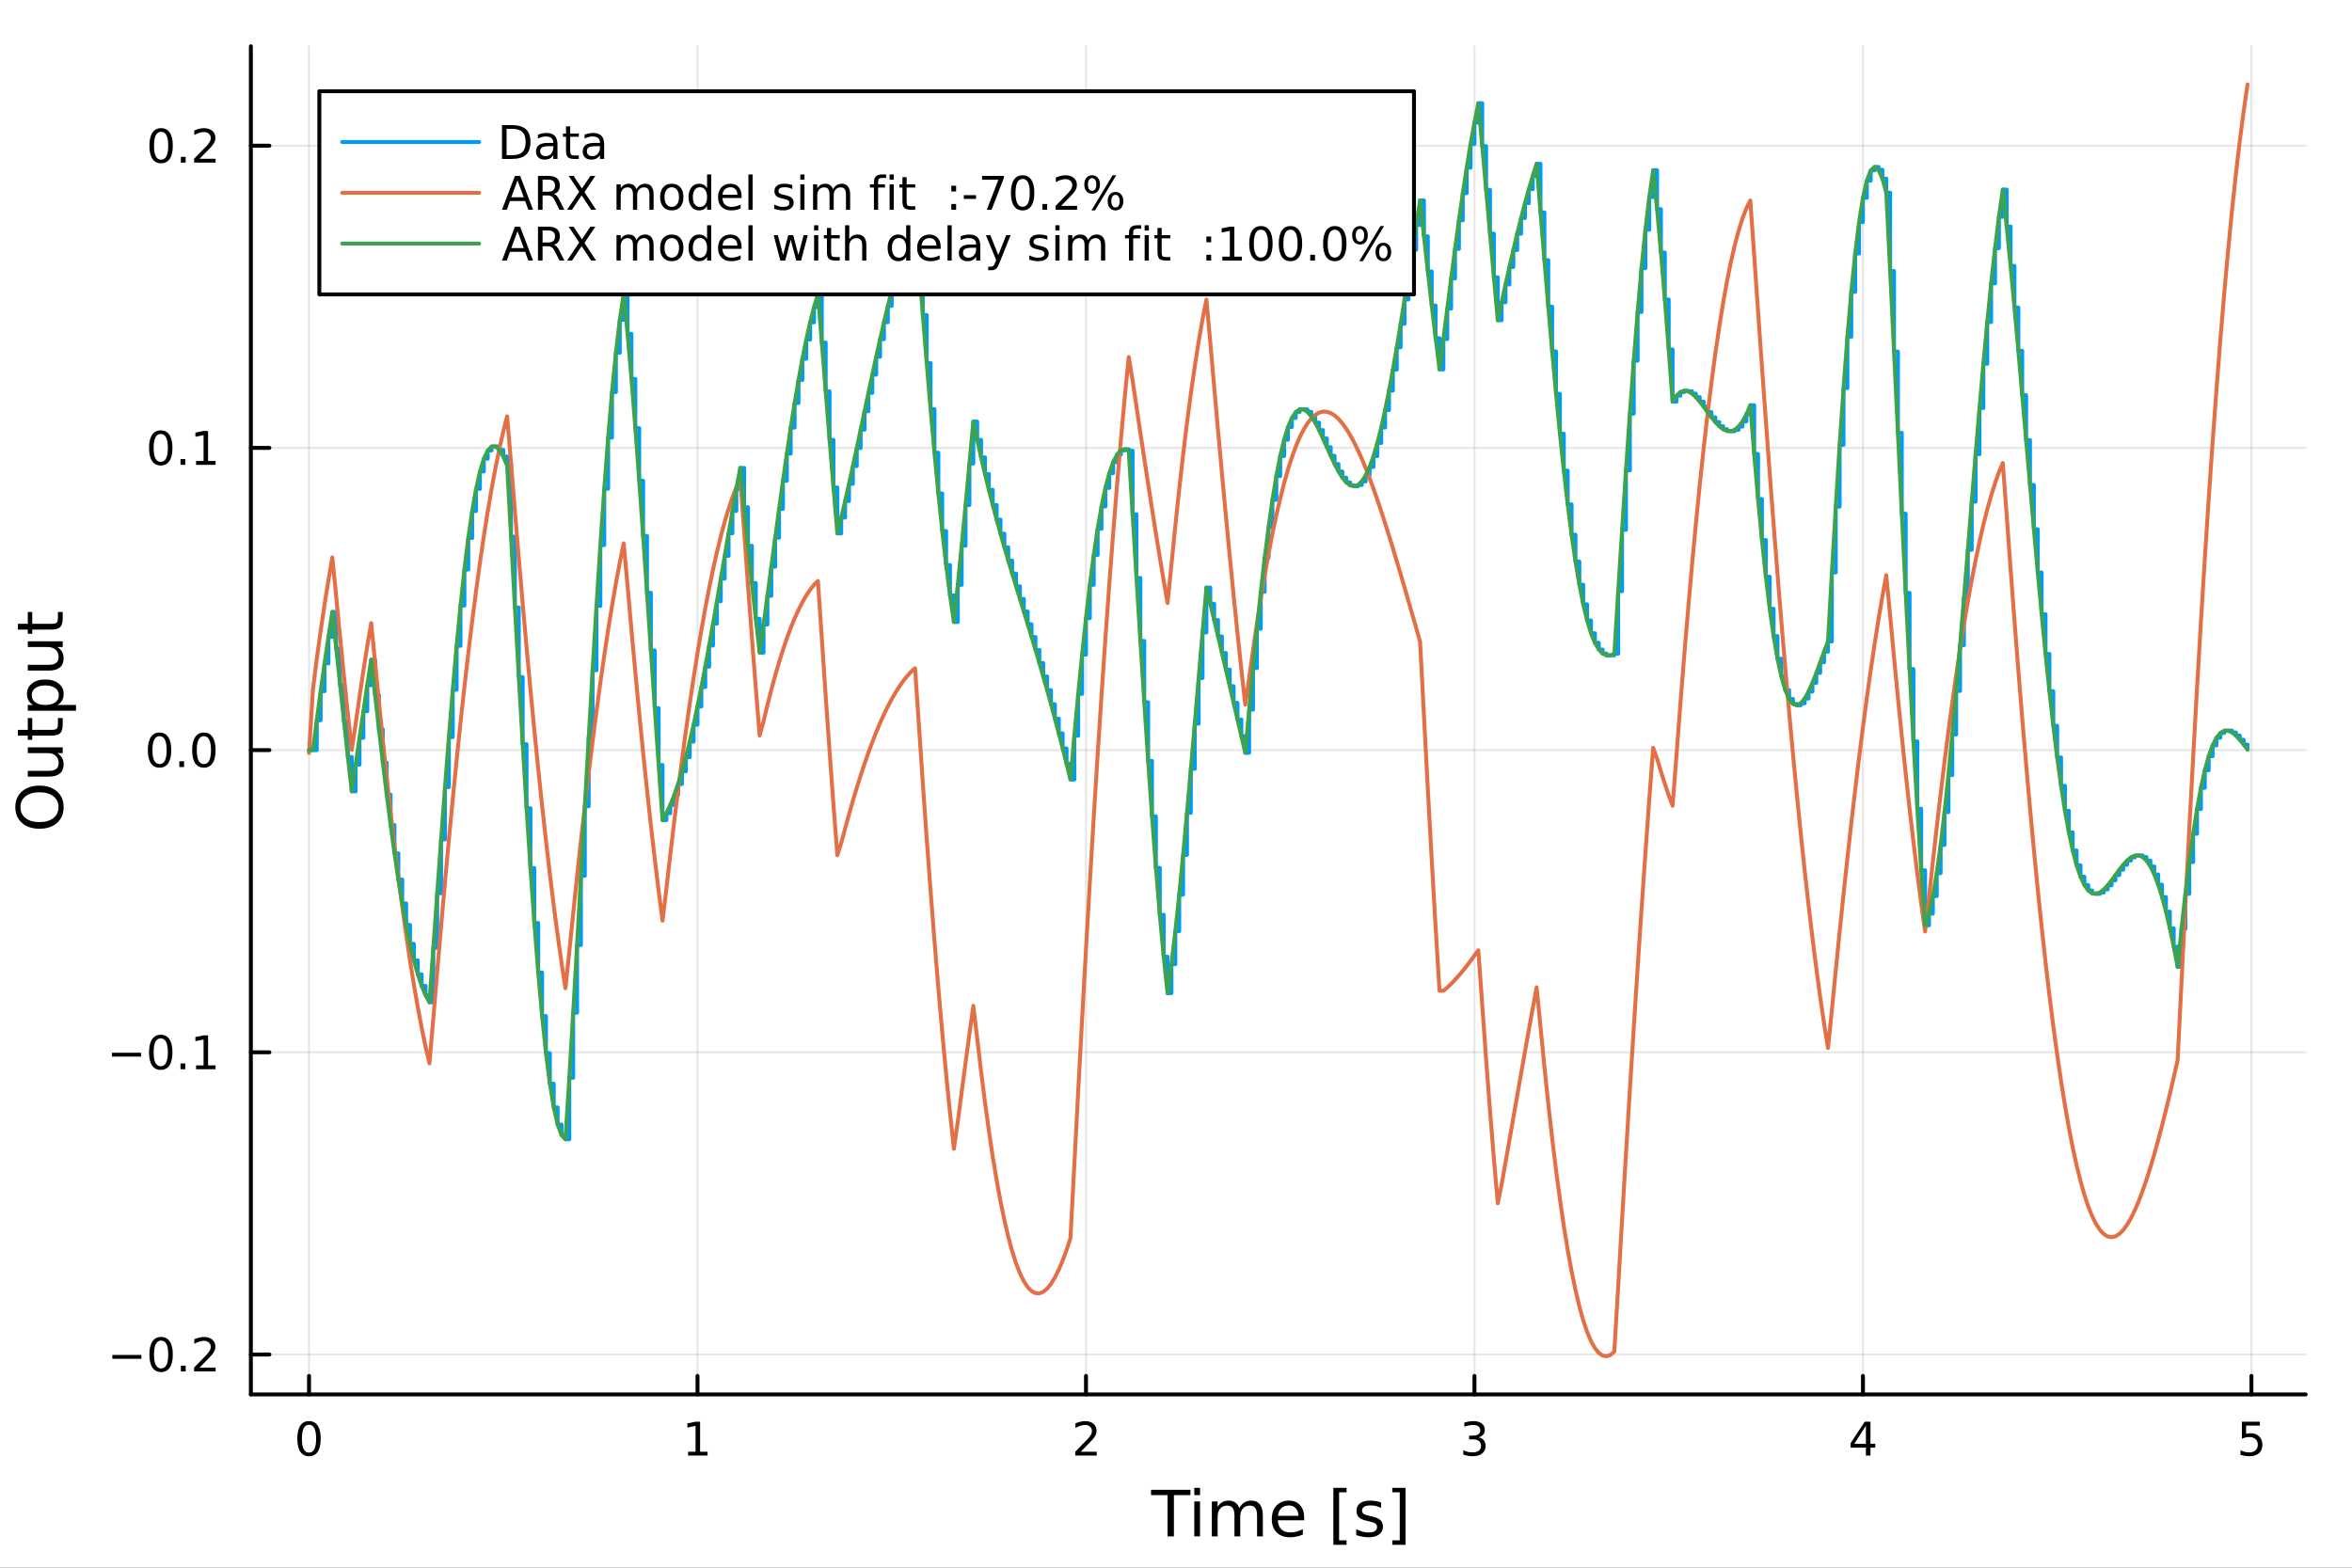 <?xml version="1.0" encoding="utf-8"?>
<svg xmlns="http://www.w3.org/2000/svg" xmlns:xlink="http://www.w3.org/1999/xlink" width="600" height="400" viewBox="0 0 2400 1600">
<rect x="0" y="0" width="2400" height="1600" fill="#333333" stroke="none"/>
<defs>
  <clipPath id="clip980">
    <rect x="0" y="0" width="2400" height="1600"/>
  </clipPath>
</defs>
<path clip-path="url(#clip980)" d="M0 1600 L2400 1600 L2400 0 L0 0  Z" fill="#ffffff" fill-rule="evenodd" fill-opacity="1"/>
<defs>
  <clipPath id="clip981">
    <rect x="480" y="0" width="1681" height="1600"/>
  </clipPath>
</defs>
<path clip-path="url(#clip980)" d="M255.977 1423.18 L2352.76 1423.18 L2352.76 47.244 L255.977 47.244  Z" fill="#ffffff" fill-rule="evenodd" fill-opacity="1"/>
<defs>
  <clipPath id="clip982">
    <rect x="255" y="47" width="2098" height="1377"/>
  </clipPath>
</defs>
<polyline clip-path="url(#clip982)" style="stroke:#000000; stroke-linecap:round; stroke-linejoin:round; stroke-width:2; stroke-opacity:0.1; fill:none" points="315.32,1423.18 315.32,47.244 "/>
<polyline clip-path="url(#clip982)" style="stroke:#000000; stroke-linecap:round; stroke-linejoin:round; stroke-width:2; stroke-opacity:0.1; fill:none" points="711.731,1423.18 711.731,47.244 "/>
<polyline clip-path="url(#clip982)" style="stroke:#000000; stroke-linecap:round; stroke-linejoin:round; stroke-width:2; stroke-opacity:0.1; fill:none" points="1108.14,1423.18 1108.14,47.244 "/>
<polyline clip-path="url(#clip982)" style="stroke:#000000; stroke-linecap:round; stroke-linejoin:round; stroke-width:2; stroke-opacity:0.1; fill:none" points="1504.55,1423.18 1504.55,47.244 "/>
<polyline clip-path="url(#clip982)" style="stroke:#000000; stroke-linecap:round; stroke-linejoin:round; stroke-width:2; stroke-opacity:0.1; fill:none" points="1900.97,1423.18 1900.97,47.244 "/>
<polyline clip-path="url(#clip982)" style="stroke:#000000; stroke-linecap:round; stroke-linejoin:round; stroke-width:2; stroke-opacity:0.1; fill:none" points="2297.38,1423.18 2297.38,47.244 "/>
<polyline clip-path="url(#clip982)" style="stroke:#000000; stroke-linecap:round; stroke-linejoin:round; stroke-width:2; stroke-opacity:0.1; fill:none" points="255.977,1382.42 2352.76,1382.42 "/>
<polyline clip-path="url(#clip982)" style="stroke:#000000; stroke-linecap:round; stroke-linejoin:round; stroke-width:2; stroke-opacity:0.1; fill:none" points="255.977,1073.99 2352.76,1073.99 "/>
<polyline clip-path="url(#clip982)" style="stroke:#000000; stroke-linecap:round; stroke-linejoin:round; stroke-width:2; stroke-opacity:0.1; fill:none" points="255.977,765.559 2352.76,765.559 "/>
<polyline clip-path="url(#clip982)" style="stroke:#000000; stroke-linecap:round; stroke-linejoin:round; stroke-width:2; stroke-opacity:0.1; fill:none" points="255.977,457.131 2352.76,457.131 "/>
<polyline clip-path="url(#clip982)" style="stroke:#000000; stroke-linecap:round; stroke-linejoin:round; stroke-width:2; stroke-opacity:0.1; fill:none" points="255.977,148.703 2352.76,148.703 "/>
<polyline clip-path="url(#clip980)" style="stroke:#000000; stroke-linecap:round; stroke-linejoin:round; stroke-width:4; stroke-opacity:1; fill:none" points="255.977,1423.18 2352.76,1423.18 "/>
<polyline clip-path="url(#clip980)" style="stroke:#000000; stroke-linecap:round; stroke-linejoin:round; stroke-width:4; stroke-opacity:1; fill:none" points="315.32,1423.18 315.32,1404.28 "/>
<polyline clip-path="url(#clip980)" style="stroke:#000000; stroke-linecap:round; stroke-linejoin:round; stroke-width:4; stroke-opacity:1; fill:none" points="711.731,1423.18 711.731,1404.28 "/>
<polyline clip-path="url(#clip980)" style="stroke:#000000; stroke-linecap:round; stroke-linejoin:round; stroke-width:4; stroke-opacity:1; fill:none" points="1108.14,1423.18 1108.14,1404.28 "/>
<polyline clip-path="url(#clip980)" style="stroke:#000000; stroke-linecap:round; stroke-linejoin:round; stroke-width:4; stroke-opacity:1; fill:none" points="1504.55,1423.18 1504.55,1404.28 "/>
<polyline clip-path="url(#clip980)" style="stroke:#000000; stroke-linecap:round; stroke-linejoin:round; stroke-width:4; stroke-opacity:1; fill:none" points="1900.97,1423.18 1900.97,1404.28 "/>
<polyline clip-path="url(#clip980)" style="stroke:#000000; stroke-linecap:round; stroke-linejoin:round; stroke-width:4; stroke-opacity:1; fill:none" points="2297.38,1423.18 2297.38,1404.28 "/>
<path clip-path="url(#clip980)" d="M315.32 1454.1 Q311.709 1454.1 309.88 1457.66 Q308.075 1461.2 308.075 1468.33 Q308.075 1475.44 309.88 1479.01 Q311.709 1482.55 315.32 1482.55 Q318.954 1482.55 320.76 1479.01 Q322.588 1475.44 322.588 1468.33 Q322.588 1461.2 320.76 1457.66 Q318.954 1454.1 315.32 1454.1 M315.32 1450.39 Q321.13 1450.39 324.186 1455 Q327.264 1459.58 327.264 1468.33 Q327.264 1477.06 324.186 1481.67 Q321.13 1486.25 315.32 1486.25 Q309.51 1486.25 306.431 1481.67 Q303.376 1477.06 303.376 1468.33 Q303.376 1459.58 306.431 1455 Q309.51 1450.39 315.32 1450.39 Z" fill="#000000" fill-rule="nonzero" fill-opacity="1" /><path clip-path="url(#clip980)" d="M702.113 1481.64 L709.752 1481.64 L709.752 1455.28 L701.442 1456.95 L701.442 1452.69 L709.706 1451.02 L714.382 1451.02 L714.382 1481.64 L722.021 1481.64 L722.021 1485.58 L702.113 1485.58 L702.113 1481.64 Z" fill="#000000" fill-rule="nonzero" fill-opacity="1" /><path clip-path="url(#clip980)" d="M1102.8 1481.64 L1119.12 1481.64 L1119.12 1485.58 L1097.17 1485.58 L1097.17 1481.64 Q1099.83 1478.89 1104.42 1474.26 Q1109.02 1469.61 1110.2 1468.27 Q1112.45 1465.74 1113.33 1464.01 Q1114.23 1462.25 1114.23 1460.56 Q1114.23 1457.8 1112.29 1456.07 Q1110.37 1454.33 1107.26 1454.33 Q1105.06 1454.33 1102.61 1455.09 Q1100.18 1455.86 1097.4 1457.41 L1097.4 1452.69 Q1100.23 1451.55 1102.68 1450.97 Q1105.13 1450.39 1107.17 1450.39 Q1112.54 1450.39 1115.74 1453.08 Q1118.93 1455.77 1118.93 1460.26 Q1118.93 1462.39 1118.12 1464.31 Q1117.33 1466.2 1115.23 1468.8 Q1114.65 1469.47 1111.55 1472.69 Q1108.44 1475.88 1102.8 1481.64 Z" fill="#000000" fill-rule="nonzero" fill-opacity="1" /><path clip-path="url(#clip980)" d="M1508.8 1466.95 Q1512.16 1467.66 1514.03 1469.93 Q1515.93 1472.2 1515.93 1475.53 Q1515.93 1480.65 1512.41 1483.45 Q1508.89 1486.25 1502.41 1486.25 Q1500.24 1486.25 1497.92 1485.81 Q1495.63 1485.39 1493.18 1484.54 L1493.18 1480.02 Q1495.12 1481.16 1497.44 1481.74 Q1499.75 1482.32 1502.27 1482.32 Q1506.67 1482.32 1508.96 1480.58 Q1511.28 1478.84 1511.28 1475.53 Q1511.28 1472.48 1509.13 1470.77 Q1507 1469.03 1503.18 1469.03 L1499.15 1469.03 L1499.15 1465.19 L1503.36 1465.19 Q1506.81 1465.19 1508.64 1463.82 Q1510.47 1462.43 1510.47 1459.84 Q1510.47 1457.18 1508.57 1455.77 Q1506.7 1454.33 1503.18 1454.33 Q1501.26 1454.33 1499.06 1454.75 Q1496.86 1455.16 1494.22 1456.04 L1494.22 1451.88 Q1496.88 1451.14 1499.2 1450.77 Q1501.53 1450.39 1503.59 1450.39 Q1508.92 1450.39 1512.02 1452.83 Q1515.12 1455.23 1515.12 1459.35 Q1515.12 1462.22 1513.48 1464.21 Q1511.83 1466.18 1508.8 1466.95 Z" fill="#000000" fill-rule="nonzero" fill-opacity="1" /><path clip-path="url(#clip980)" d="M1903.98 1455.09 L1892.17 1473.54 L1903.98 1473.54 L1903.98 1455.09 M1902.75 1451.02 L1908.63 1451.02 L1908.63 1473.54 L1913.56 1473.54 L1913.56 1477.43 L1908.63 1477.43 L1908.63 1485.58 L1903.98 1485.58 L1903.98 1477.43 L1888.37 1477.43 L1888.37 1472.92 L1902.75 1451.02 Z" fill="#000000" fill-rule="nonzero" fill-opacity="1" /><path clip-path="url(#clip980)" d="M2287.66 1451.02 L2306.01 1451.02 L2306.01 1454.96 L2291.94 1454.96 L2291.94 1463.43 Q2292.96 1463.08 2293.97 1462.92 Q2294.99 1462.73 2296.01 1462.73 Q2301.8 1462.73 2305.18 1465.9 Q2308.56 1469.08 2308.56 1474.49 Q2308.56 1480.07 2305.09 1483.17 Q2301.61 1486.25 2295.29 1486.25 Q2293.12 1486.25 2290.85 1485.88 Q2288.6 1485.51 2286.2 1484.77 L2286.2 1480.07 Q2288.28 1481.2 2290.5 1481.76 Q2292.72 1482.32 2295.2 1482.32 Q2299.21 1482.32 2301.54 1480.21 Q2303.88 1478.1 2303.88 1474.49 Q2303.88 1470.88 2301.54 1468.77 Q2299.21 1466.67 2295.2 1466.67 Q2293.33 1466.67 2291.45 1467.08 Q2289.6 1467.5 2287.66 1468.38 L2287.66 1451.02 Z" fill="#000000" fill-rule="nonzero" fill-opacity="1" /><path clip-path="url(#clip980)" d="M1174.54 1520.52 L1214.74 1520.52 L1214.74 1525.93 L1197.87 1525.93 L1197.87 1568.04 L1191.41 1568.04 L1191.41 1525.93 L1174.54 1525.93 L1174.54 1520.52 Z" fill="#000000" fill-rule="nonzero" fill-opacity="1" /><path clip-path="url(#clip980)" d="M1218.68 1532.4 L1224.54 1532.4 L1224.54 1568.04 L1218.68 1568.04 L1218.68 1532.4 M1218.68 1518.52 L1224.54 1518.52 L1224.54 1525.93 L1218.68 1525.93 L1218.68 1518.52 Z" fill="#000000" fill-rule="nonzero" fill-opacity="1" /><path clip-path="url(#clip980)" d="M1264.55 1539.24 Q1266.75 1535.29 1269.8 1533.41 Q1272.86 1531.54 1276.99 1531.54 Q1282.56 1531.54 1285.59 1535.45 Q1288.61 1539.33 1288.61 1546.53 L1288.61 1568.04 L1282.72 1568.04 L1282.72 1546.72 Q1282.72 1541.59 1280.91 1539.11 Q1279.09 1536.63 1275.37 1536.63 Q1270.82 1536.63 1268.18 1539.65 Q1265.54 1542.68 1265.54 1547.9 L1265.54 1568.04 L1259.65 1568.04 L1259.65 1546.72 Q1259.65 1541.56 1257.83 1539.11 Q1256.02 1536.63 1252.23 1536.63 Q1247.74 1536.63 1245.1 1539.68 Q1242.46 1542.71 1242.46 1547.9 L1242.46 1568.04 L1236.57 1568.04 L1236.57 1532.4 L1242.46 1532.4 L1242.46 1537.93 Q1244.47 1534.66 1247.27 1533.1 Q1250.07 1531.54 1253.92 1531.54 Q1257.8 1531.54 1260.51 1533.51 Q1263.24 1535.48 1264.55 1539.24 Z" fill="#000000" fill-rule="nonzero" fill-opacity="1" /><path clip-path="url(#clip980)" d="M1330.78 1548.76 L1330.78 1551.62 L1303.86 1551.62 Q1304.24 1557.67 1307.49 1560.85 Q1310.76 1564 1316.59 1564 Q1319.96 1564 1323.11 1563.17 Q1326.3 1562.35 1329.42 1560.69 L1329.42 1566.23 Q1326.26 1567.57 1322.95 1568.27 Q1319.64 1568.97 1316.24 1568.97 Q1307.71 1568.97 1302.71 1564 Q1297.75 1559.04 1297.75 1550.57 Q1297.75 1541.82 1302.46 1536.69 Q1307.2 1531.54 1315.22 1531.54 Q1322.41 1531.54 1326.58 1536.18 Q1330.78 1540.8 1330.78 1548.76 M1324.93 1547.04 Q1324.86 1542.23 1322.22 1539.37 Q1319.61 1536.5 1315.28 1536.5 Q1310.38 1536.5 1307.42 1539.27 Q1304.49 1542.04 1304.05 1547.07 L1324.93 1547.04 Z" fill="#000000" fill-rule="nonzero" fill-opacity="1" /><path clip-path="url(#clip980)" d="M1360.58 1518.52 L1374.07 1518.52 L1374.07 1523.07 L1366.43 1523.07 L1366.43 1572.09 L1374.07 1572.09 L1374.07 1576.64 L1360.58 1576.64 L1360.58 1518.52 Z" fill="#000000" fill-rule="nonzero" fill-opacity="1" /><path clip-path="url(#clip980)" d="M1409.27 1533.45 L1409.27 1538.98 Q1406.79 1537.71 1404.12 1537.07 Q1401.44 1536.44 1398.58 1536.44 Q1394.22 1536.44 1392.02 1537.77 Q1389.86 1539.11 1389.86 1541.79 Q1389.86 1543.82 1391.42 1545 Q1392.98 1546.15 1397.69 1547.2 L1399.69 1547.64 Q1405.93 1548.98 1408.54 1551.43 Q1411.18 1553.85 1411.18 1558.21 Q1411.18 1563.17 1407.24 1566.07 Q1403.32 1568.97 1396.45 1568.97 Q1393.58 1568.97 1390.46 1568.39 Q1387.38 1567.85 1383.94 1566.74 L1383.94 1560.69 Q1387.18 1562.38 1390.34 1563.24 Q1393.49 1564.07 1396.57 1564.07 Q1400.71 1564.07 1402.94 1562.66 Q1405.17 1561.23 1405.17 1558.65 Q1405.17 1556.27 1403.54 1554.99 Q1401.95 1553.72 1396.51 1552.54 L1394.47 1552.07 Q1389.03 1550.92 1386.61 1548.56 Q1384.19 1546.18 1384.19 1542.04 Q1384.19 1537.01 1387.76 1534.27 Q1391.32 1531.54 1397.88 1531.54 Q1401.13 1531.54 1403.99 1532.01 Q1406.85 1532.49 1409.27 1533.45 Z" fill="#000000" fill-rule="nonzero" fill-opacity="1" /><path clip-path="url(#clip980)" d="M1434.2 1518.52 L1434.2 1576.64 L1420.7 1576.64 L1420.7 1572.09 L1428.31 1572.09 L1428.31 1523.07 L1420.7 1523.07 L1420.7 1518.52 L1434.2 1518.52 Z" fill="#000000" fill-rule="nonzero" fill-opacity="1" /><polyline clip-path="url(#clip980)" style="stroke:#000000; stroke-linecap:round; stroke-linejoin:round; stroke-width:4; stroke-opacity:1; fill:none" points="255.977,1423.18 255.977,47.244 "/>
<polyline clip-path="url(#clip980)" style="stroke:#000000; stroke-linecap:round; stroke-linejoin:round; stroke-width:4; stroke-opacity:1; fill:none" points="255.977,1382.42 274.875,1382.42 "/>
<polyline clip-path="url(#clip980)" style="stroke:#000000; stroke-linecap:round; stroke-linejoin:round; stroke-width:4; stroke-opacity:1; fill:none" points="255.977,1073.99 274.875,1073.99 "/>
<polyline clip-path="url(#clip980)" style="stroke:#000000; stroke-linecap:round; stroke-linejoin:round; stroke-width:4; stroke-opacity:1; fill:none" points="255.977,765.559 274.875,765.559 "/>
<polyline clip-path="url(#clip980)" style="stroke:#000000; stroke-linecap:round; stroke-linejoin:round; stroke-width:4; stroke-opacity:1; fill:none" points="255.977,457.131 274.875,457.131 "/>
<polyline clip-path="url(#clip980)" style="stroke:#000000; stroke-linecap:round; stroke-linejoin:round; stroke-width:4; stroke-opacity:1; fill:none" points="255.977,148.703 274.875,148.703 "/>
<path clip-path="url(#clip980)" d="M114.631 1382.87 L144.306 1382.87 L144.306 1386.8 L114.631 1386.8 L114.631 1382.87 Z" fill="#000000" fill-rule="nonzero" fill-opacity="1" /><path clip-path="url(#clip980)" d="M164.399 1368.21 Q160.788 1368.21 158.959 1371.78 Q157.153 1375.32 157.153 1382.45 Q157.153 1389.56 158.959 1393.12 Q160.788 1396.66 164.399 1396.66 Q168.033 1396.66 169.839 1393.12 Q171.667 1389.56 171.667 1382.45 Q171.667 1375.32 169.839 1371.78 Q168.033 1368.21 164.399 1368.21 M164.399 1364.51 Q170.209 1364.51 173.264 1369.12 Q176.343 1373.7 176.343 1382.45 Q176.343 1391.18 173.264 1395.78 Q170.209 1400.37 164.399 1400.37 Q158.589 1400.37 155.51 1395.78 Q152.454 1391.18 152.454 1382.45 Q152.454 1373.7 155.51 1369.12 Q158.589 1364.51 164.399 1364.51 Z" fill="#000000" fill-rule="nonzero" fill-opacity="1" /><path clip-path="url(#clip980)" d="M184.561 1393.82 L189.445 1393.82 L189.445 1399.7 L184.561 1399.7 L184.561 1393.82 Z" fill="#000000" fill-rule="nonzero" fill-opacity="1" /><path clip-path="url(#clip980)" d="M203.658 1395.76 L219.977 1395.76 L219.977 1399.7 L198.033 1399.7 L198.033 1395.76 Q200.695 1393.01 205.278 1388.38 Q209.885 1383.72 211.065 1382.38 Q213.311 1379.86 214.19 1378.12 Q215.093 1376.36 215.093 1374.67 Q215.093 1371.92 213.149 1370.18 Q211.227 1368.45 208.125 1368.45 Q205.926 1368.45 203.473 1369.21 Q201.042 1369.97 198.264 1371.52 L198.264 1366.8 Q201.088 1365.67 203.542 1365.09 Q205.996 1364.51 208.033 1364.51 Q213.403 1364.51 216.598 1367.2 Q219.792 1369.88 219.792 1374.37 Q219.792 1376.5 218.982 1378.42 Q218.195 1380.32 216.088 1382.91 Q215.51 1383.58 212.408 1386.8 Q209.306 1390 203.658 1395.76 Z" fill="#000000" fill-rule="nonzero" fill-opacity="1" /><path clip-path="url(#clip980)" d="M114.26 1074.44 L143.936 1074.44 L143.936 1078.37 L114.26 1078.37 L114.26 1074.44 Z" fill="#000000" fill-rule="nonzero" fill-opacity="1" /><path clip-path="url(#clip980)" d="M164.028 1059.79 Q160.417 1059.79 158.589 1063.35 Q156.783 1066.89 156.783 1074.02 Q156.783 1081.13 158.589 1084.69 Q160.417 1088.23 164.028 1088.23 Q167.663 1088.23 169.468 1084.69 Q171.297 1081.13 171.297 1074.02 Q171.297 1066.89 169.468 1063.35 Q167.663 1059.79 164.028 1059.79 M164.028 1056.08 Q169.839 1056.08 172.894 1060.69 Q175.973 1065.27 175.973 1074.02 Q175.973 1082.75 172.894 1087.36 Q169.839 1091.94 164.028 1091.94 Q158.218 1091.94 155.14 1087.36 Q152.084 1082.75 152.084 1074.02 Q152.084 1065.27 155.14 1060.69 Q158.218 1056.08 164.028 1056.08 Z" fill="#000000" fill-rule="nonzero" fill-opacity="1" /><path clip-path="url(#clip980)" d="M184.19 1085.39 L189.075 1085.39 L189.075 1091.27 L184.19 1091.27 L184.19 1085.39 Z" fill="#000000" fill-rule="nonzero" fill-opacity="1" /><path clip-path="url(#clip980)" d="M200.07 1087.33 L207.709 1087.33 L207.709 1060.97 L199.399 1062.63 L199.399 1058.37 L207.662 1056.71 L212.338 1056.71 L212.338 1087.33 L219.977 1087.33 L219.977 1091.27 L200.07 1091.27 L200.07 1087.33 Z" fill="#000000" fill-rule="nonzero" fill-opacity="1" /><path clip-path="url(#clip980)" d="M162.802 751.358 Q159.19 751.358 157.362 754.923 Q155.556 758.464 155.556 765.594 Q155.556 772.7 157.362 776.265 Q159.19 779.807 162.802 779.807 Q166.436 779.807 168.241 776.265 Q170.07 772.7 170.07 765.594 Q170.07 758.464 168.241 754.923 Q166.436 751.358 162.802 751.358 M162.802 747.654 Q168.612 747.654 171.667 752.261 Q174.746 756.844 174.746 765.594 Q174.746 774.321 171.667 778.927 Q168.612 783.511 162.802 783.511 Q156.991 783.511 153.913 778.927 Q150.857 774.321 150.857 765.594 Q150.857 756.844 153.913 752.261 Q156.991 747.654 162.802 747.654 Z" fill="#000000" fill-rule="nonzero" fill-opacity="1" /><path clip-path="url(#clip980)" d="M182.963 776.96 L187.848 776.96 L187.848 782.839 L182.963 782.839 L182.963 776.96 Z" fill="#000000" fill-rule="nonzero" fill-opacity="1" /><path clip-path="url(#clip980)" d="M208.033 751.358 Q204.422 751.358 202.593 754.923 Q200.787 758.464 200.787 765.594 Q200.787 772.7 202.593 776.265 Q204.422 779.807 208.033 779.807 Q211.667 779.807 213.473 776.265 Q215.301 772.7 215.301 765.594 Q215.301 758.464 213.473 754.923 Q211.667 751.358 208.033 751.358 M208.033 747.654 Q213.843 747.654 216.898 752.261 Q219.977 756.844 219.977 765.594 Q219.977 774.321 216.898 778.927 Q213.843 783.511 208.033 783.511 Q202.223 783.511 199.144 778.927 Q196.088 774.321 196.088 765.594 Q196.088 756.844 199.144 752.261 Q202.223 747.654 208.033 747.654 Z" fill="#000000" fill-rule="nonzero" fill-opacity="1" /><path clip-path="url(#clip980)" d="M164.028 442.93 Q160.417 442.93 158.589 446.495 Q156.783 450.036 156.783 457.166 Q156.783 464.272 158.589 467.837 Q160.417 471.379 164.028 471.379 Q167.663 471.379 169.468 467.837 Q171.297 464.272 171.297 457.166 Q171.297 450.036 169.468 446.495 Q167.663 442.93 164.028 442.93 M164.028 439.226 Q169.839 439.226 172.894 443.833 Q175.973 448.416 175.973 457.166 Q175.973 465.893 172.894 470.499 Q169.839 475.082 164.028 475.082 Q158.218 475.082 155.14 470.499 Q152.084 465.893 152.084 457.166 Q152.084 448.416 155.14 443.833 Q158.218 439.226 164.028 439.226 Z" fill="#000000" fill-rule="nonzero" fill-opacity="1" /><path clip-path="url(#clip980)" d="M184.19 468.532 L189.075 468.532 L189.075 474.411 L184.19 474.411 L184.19 468.532 Z" fill="#000000" fill-rule="nonzero" fill-opacity="1" /><path clip-path="url(#clip980)" d="M200.07 470.476 L207.709 470.476 L207.709 444.11 L199.399 445.777 L199.399 441.518 L207.662 439.851 L212.338 439.851 L212.338 470.476 L219.977 470.476 L219.977 474.411 L200.07 474.411 L200.07 470.476 Z" fill="#000000" fill-rule="nonzero" fill-opacity="1" /><path clip-path="url(#clip980)" d="M164.399 134.502 Q160.788 134.502 158.959 138.067 Q157.153 141.608 157.153 148.738 Q157.153 155.844 158.959 159.409 Q160.788 162.951 164.399 162.951 Q168.033 162.951 169.839 159.409 Q171.667 155.844 171.667 148.738 Q171.667 141.608 169.839 138.067 Q168.033 134.502 164.399 134.502 M164.399 130.798 Q170.209 130.798 173.264 135.405 Q176.343 139.988 176.343 148.738 Q176.343 157.465 173.264 162.071 Q170.209 166.654 164.399 166.654 Q158.589 166.654 155.51 162.071 Q152.454 157.465 152.454 148.738 Q152.454 139.988 155.51 135.405 Q158.589 130.798 164.399 130.798 Z" fill="#000000" fill-rule="nonzero" fill-opacity="1" /><path clip-path="url(#clip980)" d="M184.561 160.104 L189.445 160.104 L189.445 165.983 L184.561 165.983 L184.561 160.104 Z" fill="#000000" fill-rule="nonzero" fill-opacity="1" /><path clip-path="url(#clip980)" d="M203.658 162.048 L219.977 162.048 L219.977 165.983 L198.033 165.983 L198.033 162.048 Q200.695 159.293 205.278 154.664 Q209.885 150.011 211.065 148.668 Q213.311 146.145 214.19 144.409 Q215.093 142.65 215.093 140.96 Q215.093 138.206 213.149 136.469 Q211.227 134.733 208.125 134.733 Q205.926 134.733 203.473 135.497 Q201.042 136.261 198.264 137.812 L198.264 133.09 Q201.088 131.956 203.542 131.377 Q205.996 130.798 208.033 130.798 Q213.403 130.798 216.598 133.483 Q219.792 136.169 219.792 140.659 Q219.792 142.789 218.982 144.71 Q218.195 146.608 216.088 149.201 Q215.51 149.872 212.408 153.09 Q209.306 156.284 203.658 162.048 Z" fill="#000000" fill-rule="nonzero" fill-opacity="1" /><path clip-path="url(#clip980)" d="M20.845 823.791 Q20.845 830.793 26.064 834.931 Q31.284 839.037 40.292 839.037 Q49.267 839.037 54.487 834.931 Q59.707 830.793 59.707 823.791 Q59.707 816.788 54.487 812.714 Q49.267 808.609 40.292 808.609 Q31.284 808.609 26.064 812.714 Q20.845 816.788 20.845 823.791 M15.625 823.791 Q15.625 813.797 22.341 807.813 Q29.025 801.829 40.292 801.829 Q51.527 801.829 58.243 807.813 Q64.927 813.797 64.927 823.791 Q64.927 833.817 58.243 839.832 Q51.559 845.816 40.292 845.816 Q29.025 845.816 22.341 839.832 Q15.625 833.817 15.625 823.791 Z" fill="#000000" fill-rule="nonzero" fill-opacity="1" /><path clip-path="url(#clip980)" d="M49.936 792.631 L28.356 792.631 L28.356 786.774 L49.713 786.774 Q54.774 786.774 57.32 784.801 Q59.835 782.827 59.835 778.881 Q59.835 774.138 56.811 771.401 Q53.787 768.632 48.567 768.632 L28.356 768.632 L28.356 762.775 L64.004 762.775 L64.004 768.632 L58.53 768.632 Q61.776 770.764 63.368 773.597 Q64.927 776.398 64.927 780.122 Q64.927 786.265 61.108 789.448 Q57.288 792.631 49.936 792.631 M27.497 777.894 L27.497 777.894 Z" fill="#000000" fill-rule="nonzero" fill-opacity="1" /><path clip-path="url(#clip980)" d="M18.235 744.92 L28.356 744.92 L28.356 732.857 L32.908 732.857 L32.908 744.92 L52.259 744.92 Q56.62 744.92 57.861 743.742 Q59.103 742.533 59.103 738.872 L59.103 732.857 L64.004 732.857 L64.004 738.872 Q64.004 745.652 61.49 748.23 Q58.943 750.808 52.259 750.808 L32.908 750.808 L32.908 755.105 L28.356 755.105 L28.356 750.808 L18.235 750.808 L18.235 744.92 Z" fill="#000000" fill-rule="nonzero" fill-opacity="1" /><path clip-path="url(#clip980)" d="M58.657 719.489 L77.563 719.489 L77.563 725.377 L28.356 725.377 L28.356 719.489 L33.767 719.489 Q30.584 717.643 29.056 714.842 Q27.497 712.009 27.497 708.094 Q27.497 701.601 32.653 697.559 Q37.809 693.485 46.212 693.485 Q54.615 693.485 59.771 697.559 Q64.927 701.601 64.927 708.094 Q64.927 712.009 63.399 714.842 Q61.84 717.643 58.657 719.489 M46.212 699.564 Q39.751 699.564 36.09 702.238 Q32.398 704.879 32.398 709.526 Q32.398 714.173 36.09 716.847 Q39.751 719.489 46.212 719.489 Q52.673 719.489 56.365 716.847 Q60.026 714.173 60.026 709.526 Q60.026 704.879 56.365 702.238 Q52.673 699.564 46.212 699.564 Z" fill="#000000" fill-rule="nonzero" fill-opacity="1" /><path clip-path="url(#clip980)" d="M49.936 684.382 L28.356 684.382 L28.356 678.525 L49.713 678.525 Q54.774 678.525 57.32 676.552 Q59.835 674.579 59.835 670.632 Q59.835 665.889 56.811 663.152 Q53.787 660.383 48.567 660.383 L28.356 660.383 L28.356 654.527 L64.004 654.527 L64.004 660.383 L58.53 660.383 Q61.776 662.516 63.368 665.348 Q64.927 668.149 64.927 671.873 Q64.927 678.016 61.108 681.199 Q57.288 684.382 49.936 684.382 M27.497 669.645 L27.497 669.645 Z" fill="#000000" fill-rule="nonzero" fill-opacity="1" /><path clip-path="url(#clip980)" d="M18.235 636.671 L28.356 636.671 L28.356 624.608 L32.908 624.608 L32.908 636.671 L52.259 636.671 Q56.62 636.671 57.861 635.493 Q59.103 634.284 59.103 630.623 L59.103 624.608 L64.004 624.608 L64.004 630.623 Q64.004 637.403 61.49 639.981 Q58.943 642.559 52.259 642.559 L32.908 642.559 L32.908 646.856 L28.356 646.856 L28.356 642.559 L18.235 642.559 L18.235 636.671 Z" fill="#000000" fill-rule="nonzero" fill-opacity="1" /><polyline clip-path="url(#clip982)" style="stroke:#009af9; stroke-linecap:round; stroke-linejoin:round; stroke-width:4; stroke-opacity:1; fill:none" points="315.32,765.559 319.284,765.559 323.248,765.559 323.248,735.073 327.212,735.073 327.212,705.485 331.176,705.485 331.176,677.054 335.141,677.054 335.141,650.013 339.105,650.013 339.105,624.563 343.069,624.563 343.069,661.842 347.033,661.842 347.033,699.213 350.997,699.213 350.997,736.247 354.961,736.247 354.961,772.533 358.925,772.533 358.925,807.684 362.889,807.684 362.889,780.37 366.853,780.37 366.853,753.04 370.818,753.04 370.818,725.935 374.782,725.935 374.782,699.289 378.746,699.289 378.746,673.321 382.71,673.321 382.71,709.207 386.674,709.207 386.674,744.361 390.638,744.361 390.638,778.423 394.602,778.423 394.602,811.06 398.566,811.06 398.566,841.978 402.53,841.978 402.53,870.918 406.495,870.918 406.495,897.669 410.459,897.669 410.459,922.061 414.423,922.061 414.423,943.978 418.387,943.978 418.387,963.35 422.351,963.35 422.351,980.156 426.315,980.156 426.315,994.426 430.279,994.426 430.279,1006.23 434.243,1006.23 434.243,1015.69 438.208,1015.69 438.208,1022.97 442.172,1022.97 442.172,967.278 446.136,967.278 446.136,911.614 450.1,911.614 450.1,856.745 454.064,856.745 454.064,803.405 458.028,803.405 458.028,752.28 461.992,752.28 461.992,703.994 465.956,703.994 465.956,659.101 469.92,659.101 469.92,618.074 473.885,618.074 473.885,581.3 477.849,581.3 477.849,549.073 481.813,549.073 481.813,521.592 485.777,521.592 485.777,498.96 489.741,498.96 489.741,481.186 493.705,481.186 493.705,468.183 497.669,468.183 497.669,459.779 501.633,459.779 501.633,455.716 505.597,455.716 505.597,455.664 509.562,455.664 509.562,459.226 513.526,459.226 513.526,465.947 517.49,465.947 517.49,475.328 521.454,475.328 521.454,547.806 525.418,547.806 525.418,620.055 529.382,620.055 529.382,690.986 533.346,690.986 533.346,759.564 537.31,759.564 537.31,824.829 541.275,824.829 541.275,885.912 545.239,885.912 545.239,942.046 549.203,942.046 549.203,992.584 553.167,992.584 553.167,1037 557.131,1037 557.131,1074.91 561.095,1074.91 561.095,1106.06 565.059,1106.06 565.059,1130.34 569.023,1130.34 569.023,1147.75 572.987,1147.75 572.987,1158.47 576.952,1158.47 576.952,1162.75 580.916,1162.75 580.916,1100.02 584.88,1100.02 584.88,1033.55 588.844,1033.55 588.844,964.439 592.808,964.439 592.808,893.819 596.772,893.819 596.772,822.816 600.736,822.816 600.736,752.538 604.7,752.538 604.7,684.045 608.664,684.045 608.664,618.336 612.629,618.336 612.629,556.328 616.593,556.328 616.593,498.84 620.557,498.84 620.557,446.582 624.521,446.582 624.521,400.143 628.485,400.143 628.485,359.982 632.449,359.982 632.449,326.424 636.413,326.424 636.413,299.658 640.377,299.658 640.377,340.71 644.341,340.71 644.341,386.728 648.306,386.728 648.306,436.984 652.27,436.984 652.27,490.685 656.234,490.685 656.234,546.99 660.198,546.99 660.198,605.028 664.162,605.028 664.162,663.917 668.126,663.917 668.126,722.782 672.09,722.782 672.09,780.77 676.054,780.77 676.054,837.067 680.019,837.067 680.019,829.943 683.983,829.943 683.983,821.474 687.947,821.474 687.947,811.569 691.911,811.569 691.911,800.169 695.875,800.169 695.875,787.248 699.839,787.248 699.839,772.816 703.803,772.816 703.803,756.914 707.767,756.914 707.767,739.614 711.731,739.614 711.731,721.017 715.696,721.017 715.696,701.247 719.66,701.247 719.66,680.452 723.624,680.452 723.624,658.798 727.588,658.798 727.588,636.466 731.552,636.466 731.552,613.648 735.516,613.648 735.516,590.541 739.48,590.541 739.48,567.346 743.444,567.346 743.444,544.262 747.408,544.262 747.408,521.483 751.373,521.483 751.373,499.192 755.337,499.192 755.337,477.562 759.301,477.562 759.301,517.721 763.265,517.721 763.265,557.04 767.229,557.04 767.229,595.115 771.193,595.115 771.193,631.579 775.157,631.579 775.157,666.101 779.121,666.101 779.121,637.425 783.085,637.425 783.085,608.082 787.05,608.082 787.05,578.408 791.014,578.408 791.014,548.737 794.978,548.737 794.978,519.396 798.942,519.396 798.942,490.699 802.906,490.699 802.906,462.94 806.87,462.94 806.87,436.388 810.834,436.388 810.834,411.283 814.798,411.283 814.798,387.832 818.763,387.832 818.763,366.206 822.727,366.206 822.727,346.538 826.691,346.538 826.691,328.919 830.655,328.919 830.655,313.402 834.619,313.402 834.619,299.997 838.583,299.997 838.583,349.648 842.547,349.648 842.547,399.52 846.511,399.52 846.511,448.993 850.475,448.993 850.475,497.467 854.44,497.467 854.44,544.378 858.404,544.378 858.404,528.232 862.368,528.232 862.368,511.33 866.332,511.33 866.332,493.783 870.296,493.783 870.296,475.715 874.26,475.715 874.26,457.259 878.224,457.259 878.224,438.553 882.188,438.553 882.188,419.739 886.152,419.739 886.152,400.959 890.117,400.959 890.117,382.352 894.081,382.352 894.081,364.053 898.045,364.053 898.045,346.188 902.009,346.188 902.009,328.873 905.973,328.873 905.973,312.213 909.937,312.213 909.937,296.298 913.901,296.298 913.901,281.204 917.865,281.204 917.865,266.99 921.829,266.99 921.829,253.698 925.794,253.698 925.794,241.353 929.758,241.353 929.758,229.963 933.722,229.963 933.722,219.518 937.686,219.518 937.686,270.966 941.65,270.966 941.65,321.497 945.614,321.497 945.614,370.537 949.578,370.537 949.578,417.553 953.542,417.553 953.542,462.067 957.507,462.067 957.507,503.657 961.471,503.657 961.471,541.968 965.435,541.968 965.435,576.718 969.399,576.718 969.399,607.698 973.363,607.698 973.363,634.776 977.327,634.776 977.327,596.925 981.291,596.925 981.291,556.934 985.255,556.934 985.255,515.416 989.219,515.416 989.219,473.001 993.184,473.001 993.184,430.316 997.148,430.316 997.148,448.952 1001.11,448.952 1001.11,466.736 1005.08,466.736 1005.08,483.711 1009.04,483.711 1009.04,499.929 1013,499.929 1013,515.453 1016.97,515.453 1016.97,530.355 1020.93,530.355 1020.93,544.711 1024.9,544.711 1024.9,558.606 1028.86,558.606 1028.86,572.123 1032.82,572.123 1032.82,585.352 1036.79,585.352 1036.79,598.378 1040.75,598.378 1040.75,611.287 1044.72,611.287 1044.72,624.16 1048.68,624.16 1048.68,637.073 1052.65,637.073 1052.65,650.097 1056.61,650.097 1056.61,663.294 1060.57,663.294 1060.57,676.718 1064.54,676.718 1064.54,690.415 1068.5,690.415 1068.5,704.419 1072.47,704.419 1072.47,718.756 1076.43,718.756 1076.43,733.439 1080.39,733.439 1080.39,748.474 1084.36,748.474 1084.36,763.853 1088.32,763.853 1088.32,779.563 1092.29,779.563 1092.29,795.578 1096.25,795.578 1096.25,750.894 1100.21,750.894 1100.21,708.238 1104.18,708.238 1104.18,668.084 1108.14,668.084 1108.14,630.846 1112.11,630.846 1112.11,596.869 1116.07,596.869 1116.07,566.428 1120.04,566.428 1120.04,539.724 1124,539.724 1124,516.88 1127.96,516.88 1127.96,497.943 1131.93,497.943 1131.93,482.886 1135.89,482.886 1135.89,471.607 1139.86,471.607 1139.86,463.937 1143.82,463.937 1143.82,459.642 1147.78,459.642 1147.78,458.434 1151.75,458.434 1151.75,459.974 1155.71,459.974 1155.71,524.855 1159.68,524.855 1159.68,589.893 1163.64,589.893 1163.64,654.135 1167.6,654.135 1167.6,716.664 1171.57,716.664 1171.57,776.624 1175.53,776.624 1175.53,833.229 1179.5,833.229 1179.5,885.781 1183.46,885.781 1183.46,933.677 1187.43,933.677 1187.43,976.423 1191.39,976.423 1191.39,1013.64 1195.35,1013.64 1195.35,984.077 1199.32,984.077 1199.32,950.37 1203.28,950.37 1203.28,913.005 1207.25,913.005 1207.25,872.533 1211.21,872.533 1211.21,829.554 1215.17,829.554 1215.17,784.701 1219.14,784.701 1219.14,738.629 1223.1,738.629 1223.1,692 1227.07,692 1227.07,645.469 1231.03,645.469 1231.03,599.676 1234.99,599.676 1234.99,616.198 1238.96,616.198 1238.96,632.834 1242.92,632.834 1242.92,649.577 1246.89,649.577 1246.89,666.417 1250.85,666.417 1250.85,683.338 1254.82,683.338 1254.82,700.321 1258.78,700.321 1258.78,717.342 1262.74,717.342 1262.74,734.374 1266.71,734.374 1266.71,751.388 1270.67,751.388 1270.67,768.353 1274.64,768.353 1274.64,724.265 1278.6,724.265 1278.6,681.859 1282.56,681.859 1282.56,641.622 1286.53,641.622 1286.53,603.987 1290.49,603.987 1290.49,569.326 1294.46,569.326 1294.46,537.944 1298.42,537.944 1298.42,510.075 1302.38,510.075 1302.38,485.881 1306.35,485.881 1306.35,465.45 1310.31,465.45 1310.31,448.793 1314.28,448.793 1314.28,435.853 1318.24,435.853 1318.24,426.502 1322.21,426.502 1322.21,420.549 1326.17,420.549 1326.17,417.745 1330.13,417.745 1330.13,417.787 1334.1,417.787 1334.1,420.329 1338.06,420.329 1338.06,424.989 1342.03,424.989 1342.03,431.356 1345.99,431.356 1345.99,439.001 1349.95,439.001 1349.95,447.485 1353.92,447.485 1353.92,456.368 1357.88,456.368 1357.88,465.218 1361.85,465.218 1361.85,473.616 1365.81,473.616 1365.81,481.171 1369.77,481.171 1369.77,487.521 1373.74,487.521 1373.74,492.338 1377.7,492.338 1377.7,495.341 1381.67,495.341 1381.67,496.291 1385.63,496.291 1385.63,495.001 1389.6,495.001 1389.6,491.337 1393.56,491.337 1393.56,485.214 1397.52,485.214 1397.52,476.604 1401.49,476.604 1401.49,465.529 1405.45,465.529 1405.45,452.062 1409.42,452.062 1409.42,436.321 1413.38,436.321 1413.38,418.471 1417.34,418.471 1417.34,398.712 1421.31,398.712 1421.31,377.281 1425.27,377.281 1425.27,354.44 1429.24,354.44 1429.24,330.475 1433.2,330.475 1433.2,305.687 1437.16,305.687 1437.16,280.387 1441.13,280.387 1441.13,254.888 1445.09,254.888 1445.09,229.499 1449.06,229.499 1449.06,204.523 1453.02,204.523 1453.02,241.216 1456.98,241.216 1456.98,277.075 1460.95,277.075 1460.95,311.823 1464.91,311.823 1464.91,345.205 1468.88,345.205 1468.88,377 1472.84,377 1472.84,346.047 1476.81,346.047 1476.81,314.962 1480.77,314.962 1480.77,284.152 1484.73,284.152 1484.73,254.007 1488.7,254.007 1488.7,224.896 1492.66,224.896 1492.66,197.157 1496.63,197.157 1496.63,171.094 1500.59,171.094 1500.59,146.972 1504.55,146.972 1504.55,125.01 1508.52,125.01 1508.52,105.381 1512.48,105.381 1512.48,149.183 1516.45,149.183 1516.45,193.719 1520.41,193.719 1520.41,238.495 1524.37,238.495 1524.37,283.021 1528.34,283.021 1528.34,326.823 1532.3,326.823 1532.3,308.478 1536.27,308.478 1536.27,290.338 1540.23,290.338 1540.23,272.545 1544.2,272.545 1544.2,255.231 1548.16,255.231 1548.16,238.518 1552.12,238.518 1552.12,222.514 1556.09,222.514 1556.09,207.312 1560.05,207.312 1560.05,192.988 1564.02,192.988 1564.02,179.603 1567.98,179.603 1567.98,167.195 1571.94,167.195 1571.94,216.761 1575.91,216.761 1575.91,265.535 1579.87,265.535 1579.87,312.983 1583.84,312.983 1583.84,358.611 1587.8,358.611 1587.8,401.968 1591.76,401.968 1591.76,442.661 1595.73,442.661 1595.73,480.353 1599.69,480.353 1599.69,514.776 1603.66,514.776 1603.66,545.728 1607.62,545.728 1607.62,573.077 1611.59,573.077 1611.59,596.764 1615.55,596.764 1615.55,616.8 1619.51,616.8 1619.51,633.261 1623.48,633.261 1623.48,646.292 1627.44,646.292 1627.44,656.093 1631.41,656.093 1631.41,662.921 1635.37,662.921 1635.37,667.08 1639.33,667.08 1639.33,668.912 1643.3,668.912 1643.3,668.794 1647.26,668.794 1647.26,667.126 1651.23,667.126 1651.23,603.349 1655.19,603.349 1655.19,540.654 1659.15,540.654 1659.15,479.979 1663.12,479.979 1663.12,422.201 1667.08,422.201 1667.08,368.111 1671.05,368.111 1671.05,318.411 1675.01,318.411 1675.01,273.698 1678.98,273.698 1678.98,234.453 1682.94,234.453 1682.94,201.04 1686.9,201.04 1686.9,173.7 1690.87,173.7 1690.87,213.522 1694.83,213.522 1694.83,257.731 1698.8,257.731 1698.8,305.681 1702.76,305.681 1702.76,356.671 1706.72,356.671 1706.72,409.954 1710.69,409.954 1710.69,403.787 1714.65,403.787 1714.65,400.156 1718.62,400.156 1718.62,398.802 1722.58,398.802 1722.58,399.433 1726.54,399.433 1726.54,401.729 1730.51,401.729 1730.51,405.349 1734.47,405.349 1734.47,409.937 1738.44,409.937 1738.44,415.132 1742.4,415.132 1742.4,420.576 1746.37,420.576 1746.37,425.916 1750.33,425.916 1750.33,430.815 1754.29,430.815 1754.29,434.958 1758.26,434.958 1758.26,438.054 1762.22,438.054 1762.22,439.847 1766.19,439.847 1766.19,440.114 1770.15,440.114 1770.15,438.672 1774.11,438.672 1774.11,435.377 1778.08,435.377 1778.08,430.13 1782.04,430.13 1782.04,422.877 1786.01,422.877 1786.01,413.603 1789.97,413.603 1789.97,463.311 1793.93,463.311 1793.93,509.303 1797.9,509.303 1797.9,551.166 1801.86,551.166 1801.86,588.58 1805.83,588.58 1805.83,621.315 1809.79,621.315 1809.79,649.238 1813.76,649.238 1813.76,672.31 1817.72,672.31 1817.72,690.585 1821.68,690.585 1821.68,704.207 1825.65,704.207 1825.65,713.402 1829.61,713.402 1829.61,718.475 1833.58,718.475 1833.58,719.798 1837.54,719.798 1837.54,717.802 1841.5,717.802 1841.5,712.968 1845.47,712.968 1845.47,705.815 1849.43,705.815 1849.43,696.89 1853.4,696.89 1853.4,686.753 1857.36,686.753 1857.36,675.969 1861.32,675.969 1861.32,665.097 1865.29,665.097 1865.29,654.676 1869.25,654.676 1869.25,584.245 1873.22,584.245 1873.22,517.048 1877.18,517.048 1877.18,454.033 1881.15,454.033 1881.15,396.041 1885.11,396.041 1885.11,343.792 1889.07,343.792 1889.07,297.875 1893.04,297.875 1893.04,258.738 1897,258.738 1897,226.686 1900.97,226.686 1900.97,201.88 1904.93,201.88 1904.93,184.334 1908.89,184.334 1908.89,173.922 1912.86,173.922 1912.86,170.384 1916.82,170.384 1916.82,173.335 1920.79,173.335 1920.79,182.276 1924.75,182.276 1924.75,196.609 1928.71,196.609 1928.71,276.62 1932.68,276.62 1932.68,358.787 1936.64,358.787 1936.64,441.78 1940.61,441.78 1940.61,524.293 1944.57,524.293 1944.57,605.063 1948.54,605.063 1948.54,682.893 1952.5,682.893 1952.5,756.68 1956.46,756.68 1956.46,825.426 1960.43,825.426 1960.43,888.26 1964.39,888.26 1964.39,944.449 1968.36,944.449 1968.36,932.438 1972.32,932.438 1972.32,914.568 1976.28,914.568 1976.28,891.091 1980.25,891.091 1980.25,862.365 1984.21,862.365 1984.21,828.841 1988.18,828.841 1988.18,791.058 1992.14,791.058 1992.14,749.622 1996.1,749.622 1996.1,705.197 2000.07,705.197 2000.07,658.488 2004.03,658.488 2004.03,610.228 2008,610.228 2008,561.159 2011.96,561.159 2011.96,512.021 2015.93,512.021 2015.93,463.537 2019.89,463.537 2019.89,416.397 2023.85,416.397 2023.85,371.246 2027.82,371.246 2027.82,328.674 2031.78,328.674 2031.78,289.206 2035.75,289.206 2035.75,253.29 2039.71,253.29 2039.71,221.297 2043.67,221.297 2043.67,193.51 2047.64,193.51 2047.64,231.096 2051.6,231.096 2051.6,271.391 2055.57,271.391 2055.57,313.89 2059.53,313.89 2059.53,358.057 2063.49,358.057 2063.49,403.335 2067.46,403.335 2067.46,449.158 2071.42,449.158 2071.42,494.964 2075.39,494.964 2075.39,540.201 2079.35,540.201 2079.35,584.344 2083.32,584.344 2083.32,626.9 2087.28,626.9 2087.28,667.419 2091.24,667.419 2091.24,705.501 2095.21,705.501 2095.21,740.803 2099.17,740.803 2099.17,773.042 2103.14,773.042 2103.14,802.002 2107.1,802.002 2107.1,827.532 2111.06,827.532 2111.06,849.553 2115.03,849.553 2115.03,868.053 2118.99,868.053 2118.99,883.085 2122.96,883.085 2122.96,894.767 2126.92,894.767 2126.92,903.276 2130.88,903.276 2130.88,908.843 2134.85,908.843 2134.85,911.748 2138.81,911.748 2138.81,912.31 2142.78,912.31 2142.78,910.883 2146.74,910.883 2146.74,907.847 2150.7,907.847 2150.7,903.599 2154.67,903.599 2154.67,898.545 2158.63,898.545 2158.63,893.093 2162.6,893.093 2162.6,887.642 2166.56,887.642 2166.56,882.579 2170.53,882.579 2170.53,878.267 2174.49,878.267 2174.49,875.042 2178.45,875.042 2178.45,873.206 2182.42,873.206 2182.42,873.02 2186.38,873.02 2186.38,874.705 2190.35,874.705 2190.35,878.435 2194.31,878.435 2194.31,884.335 2198.27,884.335 2198.27,892.482 2202.24,892.482 2202.24,902.904 2206.2,902.904 2206.2,915.581 2210.17,915.581 2210.17,930.446 2214.13,930.446 2214.13,947.389 2218.09,947.389 2218.09,966.261 2222.06,966.261 2222.06,986.874 2226.02,986.874 2226.02,948.038 2229.99,948.038 2229.99,912.28 2233.95,912.28 2233.95,879.856 2237.92,879.856 2237.92,850.95 2241.88,850.95 2241.88,825.678 2245.84,825.678 2245.84,804.084 2249.81,804.084 2249.81,786.141 2253.77,786.141 2253.77,771.754 2257.74,771.754 2257.74,760.766 2261.7,760.766 2261.7,752.959 2265.66,752.959 2265.66,748.064 2269.63,748.064 2269.63,745.765 2273.59,745.765 2273.59,745.708 2277.56,745.708 2277.56,747.507 2281.52,747.507 2281.52,750.757 2285.48,750.757 2285.48,755.037 2289.45,755.037 2289.45,759.922 2293.41,759.922 2293.41,764.992 "/>
<polyline clip-path="url(#clip982)" style="stroke:#e26f46; stroke-linecap:round; stroke-linejoin:round; stroke-width:4; stroke-opacity:1; fill:none" points="315.32,768.536 319.284,703.944 323.248,672.344 327.212,643.847 331.176,617.091 335.141,592.022 339.105,568.903 343.069,608.829 347.033,650.262 350.997,690.313 354.961,728.796 358.925,765.396 362.889,738.98 366.853,711.042 370.818,684.435 374.782,659.309 378.746,635.943 382.71,675.438 386.674,716.269 390.638,755.552 394.602,793.111 398.566,828.903 402.53,862.895 406.495,895.06 410.459,925.381 414.423,953.843 418.387,980.439 422.351,1005.17 426.315,1028.03 430.279,1049.04 434.243,1068.21 438.208,1085.29 442.172,1039.22 446.136,991.545 450.1,945.188 454.064,900.351 458.028,857.107 461.992,815.517 465.956,775.635 469.92,737.505 473.885,701.167 477.849,666.654 481.813,633.993 485.777,603.202 489.741,574.296 493.705,547.281 497.669,522.161 501.633,498.931 505.597,477.583 509.562,458.104 513.526,440.473 517.49,424.931 521.454,472.542 525.418,521.746 529.382,569.625 533.346,615.971 537.31,660.705 541.275,703.764 545.239,745.092 549.203,784.639 553.167,822.364 557.131,858.229 561.095,892.208 565.059,924.278 569.023,954.422 572.987,982.633 576.952,1008.64 580.916,971.362 584.88,932.327 588.844,894.433 592.808,857.867 596.772,822.686 600.736,788.938 604.7,756.66 608.664,725.888 612.629,696.648 616.593,668.964 620.557,642.853 624.521,618.327 628.485,595.393 632.449,574.053 636.413,554.567 640.377,598.021 644.341,642.874 648.306,686.229 652.27,727.897 656.234,767.82 660.198,805.954 664.162,842.259 668.126,876.706 672.09,909.269 676.054,939.669 680.019,906.8 683.983,872.187 687.947,838.71 691.911,806.545 695.875,775.737 699.839,746.322 703.803,718.327 707.767,691.776 711.731,666.688 715.696,643.076 719.66,620.949 723.624,600.311 727.588,581.162 731.552,563.498 735.516,547.31 739.48,532.585 743.444,519.307 747.408,507.457 751.373,497.013 755.337,488.209 759.301,542.11 763.265,597.154 767.229,650.426 771.193,701.719 775.157,750.697 779.121,736.208 783.085,719.731 787.05,704.105 791.014,689.466 794.978,675.823 798.942,663.174 802.906,651.517 806.87,640.846 810.834,631.151 814.798,622.422 818.763,614.645 822.727,607.805 826.691,601.883 830.655,596.861 834.619,592.979 838.583,651.306 842.547,710.289 846.511,767.019 850.475,821.299 854.44,872.805 858.404,860.393 862.368,845.556 866.332,831.145 870.296,817.31 874.26,804.072 878.224,791.447 882.188,779.446 886.152,768.078 890.117,757.351 894.081,747.27 898.045,737.838 902.009,729.056 905.973,720.924 909.937,713.439 913.901,706.596 917.865,700.39 921.829,694.813 925.794,689.856 929.758,685.508 933.722,682.02 937.686,740.472 941.65,799.319 945.614,855.664 949.578,909.321 953.542,960.239 957.507,1008.38 961.471,1053.71 965.435,1096.23 969.399,1135.91 973.363,1172.5 977.327,1144.9 981.291,1114.68 985.255,1084.72 989.219,1055.23 993.184,1026.54 997.148,1059.81 1001.11,1093.56 1005.08,1124.97 1009.04,1153.91 1013,1180.4 1016.97,1204.45 1020.93,1226.09 1024.9,1245.36 1028.86,1262.3 1032.82,1276.95 1036.79,1289.36 1040.75,1299.58 1044.72,1307.67 1048.68,1313.69 1052.65,1317.72 1056.61,1319.81 1060.57,1320.03 1064.54,1318.47 1068.5,1315.19 1072.47,1310.27 1076.43,1303.8 1080.39,1295.85 1084.36,1286.5 1088.32,1275.84 1092.29,1263.69 1096.25,1189.04 1100.21,1113.49 1104.18,1040.02 1108.14,968.878 1112.11,900.178 1116.07,834.021 1120.04,770.495 1124,709.676 1127.96,651.632 1131.93,596.418 1135.89,544.078 1139.86,494.649 1143.82,448.156 1147.78,404.614 1151.75,364.294 1155.71,388.286 1159.68,415.05 1163.64,441.687 1167.6,468.001 1171.57,493.923 1175.53,519.395 1179.5,544.362 1183.46,568.772 1187.43,592.578 1191.39,615.474 1195.35,576.327 1199.32,536.629 1203.28,499.229 1207.25,464.268 1211.21,431.753 1215.17,401.682 1219.14,374.042 1223.1,348.817 1227.07,325.982 1231.03,305.769 1234.99,349.236 1238.96,394.813 1242.92,439.573 1246.89,483.294 1250.85,525.888 1254.82,567.278 1258.78,607.392 1262.74,646.168 1266.71,683.547 1270.67,719.216 1274.64,692.037 1278.6,663.501 1282.56,636.457 1286.53,611.047 1290.49,587.285 1294.46,565.173 1298.42,544.709 1302.38,525.886 1306.35,508.693 1310.31,493.113 1314.28,479.128 1318.24,466.713 1322.21,455.843 1326.17,446.486 1330.13,438.609 1334.1,432.175 1338.06,427.147 1342.03,423.481 1345.99,421.136 1349.95,420.064 1353.92,420.218 1357.88,421.549 1361.85,424.006 1365.81,427.538 1369.77,432.092 1373.74,437.614 1377.7,444.049 1381.67,451.344 1385.63,459.443 1389.6,468.29 1393.56,477.832 1397.52,488.012 1401.49,498.777 1405.45,510.073 1409.42,521.845 1413.38,534.042 1417.34,546.612 1421.31,559.504 1425.27,572.668 1429.24,586.056 1433.2,599.621 1437.16,613.316 1441.13,627.099 1445.09,640.924 1449.06,655.014 1453.02,730.423 1456.98,805.58 1460.95,877.57 1464.91,946.188 1468.88,1011.1 1472.84,1011.17 1476.81,1007.89 1480.77,1004.11 1484.73,999.987 1488.7,995.554 1492.66,990.837 1496.63,985.859 1500.59,980.645 1504.55,975.219 1508.52,969.868 1512.48,1025.71 1516.45,1081.23 1520.41,1133.58 1524.37,1182.61 1528.34,1228.03 1532.3,1208.77 1536.27,1186.35 1540.23,1163.69 1544.2,1140.99 1548.16,1118.31 1552.12,1095.71 1556.09,1073.27 1560.05,1051.04 1564.02,1029.07 1567.98,1007.68 1571.94,1048.01 1575.91,1088.58 1579.87,1126.54 1583.84,1161.78 1587.8,1194.28 1591.76,1224.07 1595.73,1251.17 1599.69,1275.61 1603.66,1297.42 1607.62,1316.65 1611.59,1333.35 1615.55,1347.56 1619.51,1359.34 1623.48,1368.77 1627.44,1375.89 1631.41,1380.8 1635.37,1383.56 1639.33,1384.24 1643.3,1382.93 1647.26,1379.45 1651.23,1312.79 1655.19,1244.57 1659.15,1177.76 1663.12,1112.62 1667.08,1049.27 1671.05,987.828 1675.01,928.388 1678.98,871.041 1682.94,815.87 1686.9,763.206 1690.87,774.205 1694.83,787.39 1698.8,799.923 1702.76,811.67 1706.72,822.36 1710.69,770.901 1714.65,718.824 1718.62,669.017 1722.58,621.657 1726.54,576.787 1730.51,534.436 1734.47,494.626 1738.44,457.37 1742.4,422.671 1746.37,390.529 1750.33,360.933 1754.29,333.866 1758.26,309.305 1762.22,287.221 1766.19,267.579 1770.15,250.337 1774.11,235.449 1778.08,222.864 1782.04,212.528 1786.01,204.64 1789.97,260.232 1793.93,317.706 1797.9,374.109 1801.86,429.199 1805.83,482.864 1809.79,535.007 1813.76,585.54 1817.72,634.382 1821.68,681.461 1825.65,726.712 1829.61,770.079 1833.58,811.513 1837.54,850.972 1841.5,888.421 1845.47,923.835 1849.43,957.192 1853.4,988.478 1857.36,1017.69 1861.32,1044.82 1865.29,1069.62 1869.25,1030.99 1873.22,990.503 1877.18,951.043 1881.15,912.813 1885.11,875.877 1889.07,840.29 1893.04,806.101 1897,773.351 1900.97,742.078 1904.93,712.31 1908.89,684.075 1912.86,657.392 1916.82,632.274 1920.79,608.732 1924.75,587.033 1928.71,628.269 1932.68,670.905 1936.64,712.052 1940.61,751.525 1944.57,789.274 1948.54,825.257 1952.5,859.444 1956.46,891.806 1960.43,922.325 1964.39,950.724 1968.36,915.903 1972.32,879.388 1976.28,844.065 1980.25,810.113 1984.21,777.578 1988.18,746.499 1992.14,716.906 1996.1,688.825 2000.07,662.276 2004.03,637.274 2008,613.828 2011.96,591.945 2015.93,571.624 2019.89,552.861 2023.85,535.648 2027.82,519.973 2031.78,505.819 2035.75,493.167 2039.71,481.992 2043.67,472.529 2047.64,525.843 2051.6,580.37 2055.57,633.193 2059.53,684.105 2063.49,733.028 2067.46,779.904 2071.42,824.678 2075.39,867.308 2079.35,907.755 2083.32,945.992 2087.28,981.996 2091.24,1015.75 2095.21,1047.26 2099.17,1076.51 2103.14,1103.51 2107.1,1128.28 2111.06,1150.83 2115.03,1171.18 2118.99,1189.38 2122.96,1205.44 2126.92,1219.4 2130.88,1231.32 2134.85,1241.24 2138.81,1249.21 2142.78,1255.28 2146.74,1259.52 2150.7,1261.98 2154.67,1262.72 2158.63,1261.82 2162.6,1259.34 2166.56,1255.36 2170.53,1249.93 2174.49,1243.14 2178.45,1235.06 2182.42,1225.76 2186.38,1215.32 2190.35,1203.82 2194.31,1191.32 2198.27,1177.91 2202.24,1163.65 2206.2,1148.63 2210.17,1132.92 2214.13,1116.58 2218.09,1099.69 2222.06,1082.07 2226.02,1002.67 2229.99,923.111 2233.95,846.327 2237.92,772.555 2241.88,701.893 2245.84,634.418 2249.81,570.197 2253.77,509.285 2257.74,451.723 2261.7,397.542 2265.66,346.764 2269.63,299.399 2273.59,255.445 2277.56,214.893 2281.52,177.723 2285.48,143.908 2289.45,113.411 2293.41,86.186 "/>
<polyline clip-path="url(#clip982)" style="stroke:#3da44d; stroke-linecap:round; stroke-linejoin:round; stroke-width:4; stroke-opacity:1; fill:none" points="315.32,765.559 319.284,765.559 323.248,735.073 327.212,705.485 331.176,677.054 335.141,650.013 339.105,624.563 343.069,661.842 347.033,699.213 350.997,736.247 354.961,772.533 358.925,807.684 362.889,780.37 366.853,753.04 370.818,725.935 374.782,699.289 378.746,673.321 382.71,709.207 386.674,744.361 390.638,778.423 394.602,811.06 398.566,841.978 402.53,870.918 406.495,897.669 410.459,922.061 414.423,943.978 418.387,963.35 422.351,980.156 426.315,994.426 430.279,1006.23 434.243,1015.69 438.208,1022.97 442.172,967.278 446.136,911.614 450.1,856.745 454.064,803.405 458.028,752.28 461.992,703.994 465.956,659.101 469.92,618.074 473.885,581.3 477.849,549.073 481.813,521.592 485.777,498.96 489.741,481.186 493.705,468.183 497.669,459.779 501.633,455.716 505.597,455.664 509.562,459.226 513.526,465.947 517.49,475.328 521.454,547.806 525.418,620.055 529.382,690.986 533.346,759.564 537.31,824.829 541.275,885.912 545.239,942.046 549.203,992.584 553.167,1037 557.131,1074.91 561.095,1106.06 565.059,1130.34 569.023,1147.75 572.987,1158.47 576.952,1162.75 580.916,1100.02 584.88,1033.55 588.844,964.439 592.808,893.819 596.772,822.816 600.736,752.538 604.7,684.045 608.664,618.336 612.629,556.328 616.593,498.84 620.557,446.582 624.521,400.143 628.485,359.982 632.449,326.424 636.413,299.658 640.377,340.71 644.341,386.728 648.306,436.984 652.27,490.685 656.234,546.99 660.198,605.028 664.162,663.917 668.126,722.782 672.09,780.77 676.054,837.067 680.019,829.943 683.983,821.474 687.947,811.569 691.911,800.169 695.875,787.248 699.839,772.816 703.803,756.914 707.767,739.614 711.731,721.017 715.696,701.247 719.66,680.452 723.624,658.798 727.588,636.466 731.552,613.648 735.516,590.541 739.48,567.346 743.444,544.262 747.408,521.483 751.373,499.192 755.337,477.562 759.301,517.721 763.265,557.04 767.229,595.115 771.193,631.579 775.157,666.101 779.121,637.425 783.085,608.082 787.05,578.408 791.014,548.737 794.978,519.396 798.942,490.699 802.906,462.94 806.87,436.388 810.834,411.283 814.798,387.832 818.763,366.206 822.727,346.538 826.691,328.919 830.655,313.402 834.619,299.997 838.583,349.648 842.547,399.52 846.511,448.993 850.475,497.467 854.44,544.378 858.404,528.232 862.368,511.33 866.332,493.783 870.296,475.715 874.26,457.259 878.224,438.553 882.188,419.739 886.152,400.959 890.117,382.352 894.081,364.053 898.045,346.188 902.009,328.873 905.973,312.213 909.937,296.298 913.901,281.204 917.865,266.99 921.829,253.698 925.794,241.353 929.758,229.963 933.722,219.518 937.686,270.966 941.65,321.497 945.614,370.537 949.578,417.553 953.542,462.067 957.507,503.657 961.471,541.968 965.435,576.718 969.399,607.698 973.363,634.776 977.327,596.925 981.291,556.934 985.255,515.416 989.219,473.001 993.184,430.316 997.148,448.952 1001.11,466.736 1005.08,483.711 1009.04,499.929 1013,515.453 1016.97,530.355 1020.93,544.711 1024.9,558.606 1028.86,572.123 1032.82,585.352 1036.79,598.378 1040.75,611.287 1044.72,624.16 1048.68,637.073 1052.65,650.097 1056.61,663.294 1060.57,676.718 1064.54,690.415 1068.5,704.419 1072.47,718.756 1076.43,733.439 1080.39,748.474 1084.36,763.853 1088.32,779.563 1092.29,795.578 1096.25,750.894 1100.21,708.238 1104.18,668.084 1108.14,630.846 1112.11,596.869 1116.07,566.428 1120.04,539.724 1124,516.88 1127.96,497.943 1131.93,482.886 1135.89,471.607 1139.86,463.937 1143.82,459.642 1147.78,458.434 1151.75,459.974 1155.71,524.855 1159.68,589.893 1163.64,654.135 1167.6,716.664 1171.57,776.624 1175.53,833.229 1179.5,885.781 1183.46,933.677 1187.43,976.423 1191.39,1013.64 1195.35,984.077 1199.32,950.37 1203.28,913.005 1207.25,872.533 1211.21,829.554 1215.17,784.701 1219.14,738.629 1223.1,692 1227.07,645.469 1231.03,599.676 1234.99,616.198 1238.96,632.834 1242.92,649.577 1246.89,666.417 1250.85,683.338 1254.82,700.321 1258.78,717.342 1262.74,734.374 1266.71,751.388 1270.67,768.353 1274.64,724.265 1278.6,681.859 1282.56,641.622 1286.53,603.987 1290.49,569.326 1294.46,537.944 1298.42,510.075 1302.38,485.881 1306.35,465.45 1310.31,448.793 1314.28,435.853 1318.24,426.502 1322.21,420.549 1326.17,417.745 1330.13,417.787 1334.1,420.329 1338.06,424.989 1342.03,431.356 1345.99,439.001 1349.95,447.485 1353.92,456.368 1357.88,465.218 1361.85,473.616 1365.81,481.171 1369.77,487.521 1373.74,492.338 1377.7,495.341 1381.67,496.291 1385.63,495.001 1389.6,491.337 1393.56,485.214 1397.52,476.604 1401.49,465.529 1405.45,452.062 1409.42,436.321 1413.38,418.471 1417.34,398.712 1421.31,377.281 1425.27,354.44 1429.24,330.475 1433.2,305.687 1437.16,280.387 1441.13,254.888 1445.09,229.499 1449.06,204.523 1453.02,241.216 1456.98,277.075 1460.95,311.823 1464.91,345.205 1468.88,377 1472.84,346.047 1476.81,314.962 1480.77,284.152 1484.73,254.007 1488.7,224.896 1492.66,197.157 1496.63,171.094 1500.59,146.972 1504.55,125.01 1508.52,105.381 1512.48,149.183 1516.45,193.719 1520.41,238.495 1524.37,283.021 1528.34,326.823 1532.3,308.478 1536.27,290.338 1540.23,272.545 1544.2,255.231 1548.16,238.518 1552.12,222.514 1556.09,207.312 1560.05,192.988 1564.02,179.603 1567.98,167.195 1571.94,216.761 1575.91,265.535 1579.87,312.983 1583.84,358.611 1587.8,401.968 1591.76,442.661 1595.73,480.353 1599.69,514.776 1603.66,545.728 1607.62,573.077 1611.59,596.764 1615.55,616.8 1619.51,633.261 1623.48,646.292 1627.44,656.093 1631.41,662.921 1635.37,667.08 1639.33,668.912 1643.3,668.794 1647.26,667.126 1651.23,603.349 1655.19,540.654 1659.15,479.979 1663.12,422.201 1667.08,368.111 1671.05,318.411 1675.01,273.698 1678.98,234.453 1682.94,201.04 1686.9,173.7 1690.87,213.522 1694.83,257.731 1698.8,305.681 1702.76,356.671 1706.72,409.954 1710.69,403.787 1714.65,400.156 1718.62,398.802 1722.58,399.433 1726.54,401.729 1730.51,405.349 1734.47,409.937 1738.44,415.132 1742.4,420.576 1746.37,425.916 1750.33,430.815 1754.29,434.958 1758.26,438.054 1762.22,439.847 1766.19,440.114 1770.15,438.672 1774.11,435.377 1778.08,430.13 1782.04,422.877 1786.01,413.603 1789.97,463.311 1793.93,509.303 1797.9,551.166 1801.86,588.58 1805.83,621.315 1809.79,649.238 1813.76,672.31 1817.72,690.585 1821.68,704.207 1825.65,713.402 1829.61,718.475 1833.58,719.798 1837.54,717.802 1841.5,712.968 1845.47,705.815 1849.43,696.89 1853.4,686.753 1857.36,675.969 1861.32,665.097 1865.29,654.676 1869.25,584.245 1873.22,517.048 1877.18,454.033 1881.15,396.041 1885.11,343.792 1889.07,297.875 1893.04,258.738 1897,226.686 1900.97,201.88 1904.93,184.334 1908.89,173.922 1912.86,170.384 1916.82,173.335 1920.79,182.276 1924.75,196.609 1928.71,276.62 1932.68,358.787 1936.64,441.78 1940.61,524.293 1944.57,605.063 1948.54,682.893 1952.5,756.68 1956.46,825.426 1960.43,888.26 1964.39,944.449 1968.36,932.438 1972.32,914.568 1976.28,891.091 1980.25,862.365 1984.21,828.841 1988.18,791.058 1992.14,749.622 1996.1,705.197 2000.07,658.488 2004.03,610.228 2008,561.159 2011.96,512.021 2015.93,463.537 2019.89,416.397 2023.85,371.246 2027.82,328.674 2031.78,289.206 2035.75,253.29 2039.71,221.297 2043.67,193.51 2047.64,231.096 2051.6,271.391 2055.57,313.89 2059.53,358.057 2063.49,403.335 2067.46,449.158 2071.42,494.964 2075.39,540.201 2079.35,584.344 2083.32,626.9 2087.28,667.419 2091.24,705.501 2095.21,740.803 2099.17,773.042 2103.14,802.002 2107.1,827.532 2111.06,849.553 2115.03,868.053 2118.99,883.085 2122.96,894.767 2126.92,903.276 2130.88,908.843 2134.85,911.748 2138.81,912.31 2142.78,910.883 2146.74,907.847 2150.7,903.599 2154.67,898.545 2158.63,893.093 2162.6,887.642 2166.56,882.579 2170.53,878.267 2174.49,875.042 2178.45,873.206 2182.42,873.02 2186.38,874.705 2190.35,878.435 2194.31,884.335 2198.27,892.482 2202.24,902.904 2206.2,915.581 2210.17,930.446 2214.13,947.389 2218.09,966.261 2222.06,986.874 2226.02,948.038 2229.99,912.28 2233.95,879.856 2237.92,850.95 2241.88,825.678 2245.84,804.084 2249.81,786.141 2253.77,771.754 2257.74,760.766 2261.7,752.959 2265.66,748.064 2269.63,745.765 2273.59,745.708 2277.56,747.507 2281.52,750.757 2285.48,755.037 2289.45,759.922 2293.41,764.992 "/>
<path clip-path="url(#clip980)" d="M325.87 300.469 L1442.86 300.469 L1442.86 93.109 L325.87 93.109  Z" fill="#ffffff" fill-rule="evenodd" fill-opacity="1"/>
<polyline clip-path="url(#clip980)" style="stroke:#000000; stroke-linecap:round; stroke-linejoin:round; stroke-width:4; stroke-opacity:1; fill:none" points="325.87,300.469 1442.86,300.469 1442.86,93.109 325.87,93.109 325.87,300.469 "/>
<polyline clip-path="url(#clip980)" style="stroke:#009af9; stroke-linecap:round; stroke-linejoin:round; stroke-width:4; stroke-opacity:1; fill:none" points="349.167,144.949 488.953,144.949 "/>
<path clip-path="url(#clip980)" d="M516.926 131.511 L516.926 158.386 L522.574 158.386 Q529.727 158.386 533.037 155.145 Q536.37 151.905 536.37 144.914 Q536.37 137.969 533.037 134.752 Q529.727 131.511 522.574 131.511 L516.926 131.511 M512.25 127.669 L521.857 127.669 Q531.903 127.669 536.602 131.858 Q541.301 136.025 541.301 144.914 Q541.301 153.849 536.579 158.039 Q531.857 162.229 521.857 162.229 L512.25 162.229 L512.25 127.669 Z" fill="#000000" fill-rule="nonzero" fill-opacity="1" /><path clip-path="url(#clip980)" d="M560.352 149.196 Q555.19 149.196 553.199 150.377 Q551.208 151.557 551.208 154.405 Q551.208 156.673 552.69 158.016 Q554.194 159.335 556.764 159.335 Q560.305 159.335 562.435 156.835 Q564.588 154.312 564.588 150.145 L564.588 149.196 L560.352 149.196 M568.847 147.437 L568.847 162.229 L564.588 162.229 L564.588 158.293 Q563.129 160.655 560.954 161.789 Q558.778 162.9 555.63 162.9 Q551.648 162.9 549.287 160.678 Q546.949 158.432 546.949 154.682 Q546.949 150.307 549.866 148.085 Q552.805 145.863 558.616 145.863 L564.588 145.863 L564.588 145.446 Q564.588 142.507 562.643 140.909 Q560.722 139.289 557.227 139.289 Q555.005 139.289 552.898 139.821 Q550.792 140.354 548.847 141.419 L548.847 137.483 Q551.185 136.581 553.384 136.141 Q555.583 135.678 557.667 135.678 Q563.292 135.678 566.069 138.594 Q568.847 141.511 568.847 147.437 Z" fill="#000000" fill-rule="nonzero" fill-opacity="1" /><path clip-path="url(#clip980)" d="M581.833 128.942 L581.833 136.303 L590.606 136.303 L590.606 139.613 L581.833 139.613 L581.833 153.687 Q581.833 156.858 582.69 157.761 Q583.569 158.664 586.231 158.664 L590.606 158.664 L590.606 162.229 L586.231 162.229 Q581.301 162.229 579.426 160.4 Q577.551 158.548 577.551 153.687 L577.551 139.613 L574.426 139.613 L574.426 136.303 L577.551 136.303 L577.551 128.942 L581.833 128.942 Z" fill="#000000" fill-rule="nonzero" fill-opacity="1" /><path clip-path="url(#clip980)" d="M607.99 149.196 Q602.828 149.196 600.838 150.377 Q598.847 151.557 598.847 154.405 Q598.847 156.673 600.328 158.016 Q601.833 159.335 604.402 159.335 Q607.944 159.335 610.074 156.835 Q612.226 154.312 612.226 150.145 L612.226 149.196 L607.99 149.196 M616.486 147.437 L616.486 162.229 L612.226 162.229 L612.226 158.293 Q610.768 160.655 608.592 161.789 Q606.416 162.9 603.268 162.9 Q599.287 162.9 596.926 160.678 Q594.588 158.432 594.588 154.682 Q594.588 150.307 597.504 148.085 Q600.444 145.863 606.254 145.863 L612.226 145.863 L612.226 145.446 Q612.226 142.507 610.282 140.909 Q608.361 139.289 604.865 139.289 Q602.643 139.289 600.537 139.821 Q598.43 140.354 596.486 141.419 L596.486 137.483 Q598.824 136.581 601.023 136.141 Q603.222 135.678 605.305 135.678 Q610.93 135.678 613.708 138.594 Q616.486 141.511 616.486 147.437 Z" fill="#000000" fill-rule="nonzero" fill-opacity="1" /><polyline clip-path="url(#clip980)" style="stroke:#e26f46; stroke-linecap:round; stroke-linejoin:round; stroke-width:4; stroke-opacity:1; fill:none" points="349.167,196.789 488.953,196.789 "/>
<path clip-path="url(#clip980)" d="M528.083 184.115 L521.741 201.314 L534.449 201.314 L528.083 184.115 M525.445 179.509 L530.745 179.509 L543.917 214.069 L539.056 214.069 L535.907 205.203 L520.329 205.203 L517.181 214.069 L512.25 214.069 L525.445 179.509 Z" fill="#000000" fill-rule="nonzero" fill-opacity="1" /><path clip-path="url(#clip980)" d="M565.352 197.865 Q566.856 198.374 568.268 200.041 Q569.704 201.708 571.139 204.624 L575.884 214.069 L570.861 214.069 L566.44 205.203 Q564.727 201.731 563.106 200.596 Q561.509 199.462 558.731 199.462 L553.639 199.462 L553.639 214.069 L548.963 214.069 L548.963 179.509 L559.518 179.509 Q565.444 179.509 568.361 181.985 Q571.278 184.462 571.278 189.462 Q571.278 192.726 569.75 194.879 Q568.245 197.032 565.352 197.865 M553.639 183.351 L553.639 195.62 L559.518 195.62 Q562.898 195.62 564.611 194.069 Q566.347 192.495 566.347 189.462 Q566.347 186.43 564.611 184.902 Q562.898 183.351 559.518 183.351 L553.639 183.351 Z" fill="#000000" fill-rule="nonzero" fill-opacity="1" /><path clip-path="url(#clip980)" d="M580.236 179.509 L585.259 179.509 L593.847 192.356 L602.481 179.509 L607.504 179.509 L596.393 196.106 L608.245 214.069 L603.222 214.069 L593.5 199.37 L583.708 214.069 L578.662 214.069 L591 195.62 L580.236 179.509 Z" fill="#000000" fill-rule="nonzero" fill-opacity="1" /><path clip-path="url(#clip980)" d="M649.448 193.12 Q651.046 190.249 653.268 188.884 Q655.49 187.518 658.499 187.518 Q662.55 187.518 664.749 190.365 Q666.948 193.189 666.948 198.421 L666.948 214.069 L662.666 214.069 L662.666 198.559 Q662.666 194.833 661.347 193.027 Q660.027 191.222 657.319 191.222 Q654.009 191.222 652.087 193.421 Q650.166 195.62 650.166 199.416 L650.166 214.069 L645.884 214.069 L645.884 198.559 Q645.884 194.809 644.564 193.027 Q643.245 191.222 640.49 191.222 Q637.226 191.222 635.305 193.444 Q633.384 195.643 633.384 199.416 L633.384 214.069 L629.101 214.069 L629.101 188.143 L633.384 188.143 L633.384 192.171 Q634.842 189.786 636.879 188.652 Q638.916 187.518 641.717 187.518 Q644.541 187.518 646.509 188.953 Q648.499 190.388 649.448 193.12 Z" fill="#000000" fill-rule="nonzero" fill-opacity="1" /><path clip-path="url(#clip980)" d="M685.49 191.129 Q682.064 191.129 680.073 193.814 Q678.083 196.476 678.083 201.129 Q678.083 205.782 680.05 208.467 Q682.041 211.129 685.49 211.129 Q688.893 211.129 690.883 208.444 Q692.874 205.758 692.874 201.129 Q692.874 196.522 690.883 193.837 Q688.893 191.129 685.49 191.129 M685.49 187.518 Q691.045 187.518 694.217 191.129 Q697.388 194.74 697.388 201.129 Q697.388 207.495 694.217 211.129 Q691.045 214.74 685.49 214.74 Q679.911 214.74 676.74 211.129 Q673.592 207.495 673.592 201.129 Q673.592 194.74 676.74 191.129 Q679.911 187.518 685.49 187.518 Z" fill="#000000" fill-rule="nonzero" fill-opacity="1" /><path clip-path="url(#clip980)" d="M721.508 192.078 L721.508 178.05 L725.768 178.05 L725.768 214.069 L721.508 214.069 L721.508 210.18 Q720.166 212.495 718.106 213.629 Q716.068 214.74 713.198 214.74 Q708.499 214.74 705.536 210.99 Q702.596 207.24 702.596 201.129 Q702.596 195.018 705.536 191.268 Q708.499 187.518 713.198 187.518 Q716.068 187.518 718.106 188.652 Q720.166 189.763 721.508 192.078 M706.994 201.129 Q706.994 205.828 708.916 208.513 Q710.86 211.175 714.24 211.175 Q717.619 211.175 719.564 208.513 Q721.508 205.828 721.508 201.129 Q721.508 196.43 719.564 193.768 Q717.619 191.083 714.24 191.083 Q710.86 191.083 708.916 193.768 Q706.994 196.43 706.994 201.129 Z" fill="#000000" fill-rule="nonzero" fill-opacity="1" /><path clip-path="url(#clip980)" d="M756.716 200.041 L756.716 202.124 L737.133 202.124 Q737.411 206.522 739.772 208.837 Q742.156 211.129 746.392 211.129 Q748.846 211.129 751.138 210.527 Q753.453 209.925 755.721 208.721 L755.721 212.749 Q753.429 213.721 751.022 214.231 Q748.615 214.74 746.138 214.74 Q739.934 214.74 736.3 211.129 Q732.689 207.518 732.689 201.36 Q732.689 194.995 736.115 191.268 Q739.564 187.518 745.397 187.518 Q750.628 187.518 753.661 190.897 Q756.716 194.254 756.716 200.041 M752.457 198.791 Q752.411 195.296 750.49 193.212 Q748.591 191.129 745.443 191.129 Q741.879 191.129 739.726 193.143 Q737.596 195.157 737.272 198.814 L752.457 198.791 Z" fill="#000000" fill-rule="nonzero" fill-opacity="1" /><path clip-path="url(#clip980)" d="M763.707 178.05 L767.966 178.05 L767.966 214.069 L763.707 214.069 L763.707 178.05 Z" fill="#000000" fill-rule="nonzero" fill-opacity="1" /><path clip-path="url(#clip980)" d="M808.475 188.907 L808.475 192.934 Q806.67 192.009 804.725 191.546 Q802.781 191.083 800.698 191.083 Q797.526 191.083 795.929 192.055 Q794.355 193.027 794.355 194.971 Q794.355 196.453 795.489 197.309 Q796.624 198.143 800.05 198.907 L801.508 199.231 Q806.045 200.203 807.943 201.985 Q809.864 203.745 809.864 206.916 Q809.864 210.527 806.994 212.633 Q804.147 214.74 799.147 214.74 Q797.063 214.74 794.795 214.323 Q792.55 213.93 790.05 213.12 L790.05 208.721 Q792.411 209.948 794.702 210.573 Q796.994 211.175 799.239 211.175 Q802.249 211.175 803.869 210.157 Q805.489 209.115 805.489 207.24 Q805.489 205.504 804.309 204.578 Q803.151 203.652 799.193 202.796 L797.712 202.448 Q793.753 201.615 791.994 199.902 Q790.235 198.166 790.235 195.157 Q790.235 191.499 792.827 189.509 Q795.42 187.518 800.188 187.518 Q802.55 187.518 804.633 187.865 Q806.716 188.212 808.475 188.907 Z" fill="#000000" fill-rule="nonzero" fill-opacity="1" /><path clip-path="url(#clip980)" d="M816.647 188.143 L820.906 188.143 L820.906 214.069 L816.647 214.069 L816.647 188.143 M816.647 178.05 L820.906 178.05 L820.906 183.444 L816.647 183.444 L816.647 178.05 Z" fill="#000000" fill-rule="nonzero" fill-opacity="1" /><path clip-path="url(#clip980)" d="M850.003 193.12 Q851.6 190.249 853.822 188.884 Q856.045 187.518 859.054 187.518 Q863.105 187.518 865.304 190.365 Q867.503 193.189 867.503 198.421 L867.503 214.069 L863.22 214.069 L863.22 198.559 Q863.22 194.833 861.901 193.027 Q860.582 191.222 857.873 191.222 Q854.563 191.222 852.642 193.421 Q850.721 195.62 850.721 199.416 L850.721 214.069 L846.438 214.069 L846.438 198.559 Q846.438 194.809 845.119 193.027 Q843.799 191.222 841.045 191.222 Q837.781 191.222 835.86 193.444 Q833.938 195.643 833.938 199.416 L833.938 214.069 L829.656 214.069 L829.656 188.143 L833.938 188.143 L833.938 192.171 Q835.397 189.786 837.434 188.652 Q839.471 187.518 842.272 187.518 Q845.096 187.518 847.063 188.953 Q849.054 190.388 850.003 193.12 Z" fill="#000000" fill-rule="nonzero" fill-opacity="1" /><path clip-path="url(#clip980)" d="M904.192 178.05 L904.192 181.592 L900.118 181.592 Q897.827 181.592 896.924 182.518 Q896.044 183.444 896.044 185.851 L896.044 188.143 L903.058 188.143 L903.058 191.453 L896.044 191.453 L896.044 214.069 L891.762 214.069 L891.762 191.453 L887.688 191.453 L887.688 188.143 L891.762 188.143 L891.762 186.337 Q891.762 182.009 893.776 180.041 Q895.79 178.05 900.165 178.05 L904.192 178.05 Z" fill="#000000" fill-rule="nonzero" fill-opacity="1" /><path clip-path="url(#clip980)" d="M907.757 188.143 L912.017 188.143 L912.017 214.069 L907.757 214.069 L907.757 188.143 M907.757 178.05 L912.017 178.05 L912.017 183.444 L907.757 183.444 L907.757 178.05 Z" fill="#000000" fill-rule="nonzero" fill-opacity="1" /><path clip-path="url(#clip980)" d="M925.141 180.782 L925.141 188.143 L933.915 188.143 L933.915 191.453 L925.141 191.453 L925.141 205.527 Q925.141 208.698 925.998 209.601 Q926.878 210.504 929.54 210.504 L933.915 210.504 L933.915 214.069 L929.54 214.069 Q924.609 214.069 922.734 212.24 Q920.859 210.388 920.859 205.527 L920.859 191.453 L917.734 191.453 L917.734 188.143 L920.859 188.143 L920.859 180.782 L925.141 180.782 Z" fill="#000000" fill-rule="nonzero" fill-opacity="1" /><path clip-path="url(#clip980)" d="M970.743 208.189 L975.627 208.189 L975.627 214.069 L970.743 214.069 L970.743 208.189 M970.743 189.555 L975.627 189.555 L975.627 195.434 L970.743 195.434 L970.743 189.555 Z" fill="#000000" fill-rule="nonzero" fill-opacity="1" /><path clip-path="url(#clip980)" d="M983.474 199.184 L995.951 199.184 L995.951 202.981 L983.474 202.981 L983.474 199.184 Z" fill="#000000" fill-rule="nonzero" fill-opacity="1" /><path clip-path="url(#clip980)" d="M1002.15 179.509 L1024.38 179.509 L1024.38 181.499 L1011.83 214.069 L1006.95 214.069 L1018.75 183.444 L1002.15 183.444 L1002.15 179.509 Z" fill="#000000" fill-rule="nonzero" fill-opacity="1" /><path clip-path="url(#clip980)" d="M1043.5 182.587 Q1039.89 182.587 1038.06 186.152 Q1036.25 189.694 1036.25 196.823 Q1036.25 203.93 1038.06 207.495 Q1039.89 211.036 1043.5 211.036 Q1047.13 211.036 1048.94 207.495 Q1050.77 203.93 1050.77 196.823 Q1050.77 189.694 1048.94 186.152 Q1047.13 182.587 1043.5 182.587 M1043.5 178.884 Q1049.31 178.884 1052.36 183.49 Q1055.44 188.073 1055.44 196.823 Q1055.44 205.55 1052.36 210.157 Q1049.31 214.74 1043.5 214.74 Q1037.69 214.74 1034.61 210.157 Q1031.55 205.55 1031.55 196.823 Q1031.55 188.073 1034.61 183.49 Q1037.69 178.884 1043.5 178.884 Z" fill="#000000" fill-rule="nonzero" fill-opacity="1" /><path clip-path="url(#clip980)" d="M1063.66 208.189 L1068.54 208.189 L1068.54 214.069 L1063.66 214.069 L1063.66 208.189 Z" fill="#000000" fill-rule="nonzero" fill-opacity="1" /><path clip-path="url(#clip980)" d="M1082.76 210.133 L1099.08 210.133 L1099.08 214.069 L1077.13 214.069 L1077.13 210.133 Q1079.79 207.379 1084.38 202.749 Q1088.98 198.096 1090.16 196.754 Q1092.41 194.231 1093.29 192.495 Q1094.19 190.735 1094.19 189.046 Q1094.19 186.291 1092.25 184.555 Q1090.33 182.819 1087.22 182.819 Q1085.02 182.819 1082.57 183.583 Q1080.14 184.347 1077.36 185.897 L1077.36 181.175 Q1080.19 180.041 1082.64 179.462 Q1085.09 178.884 1087.13 178.884 Q1092.5 178.884 1095.7 181.569 Q1098.89 184.254 1098.89 188.745 Q1098.89 190.874 1098.08 192.796 Q1097.29 194.694 1095.19 197.286 Q1094.61 197.958 1091.51 201.175 Q1088.4 204.37 1082.76 210.133 Z" fill="#000000" fill-rule="nonzero" fill-opacity="1" /><path clip-path="url(#clip980)" d="M1138.29 198.86 Q1136.27 198.86 1135.12 200.573 Q1133.98 202.286 1133.98 205.342 Q1133.98 208.351 1135.12 210.087 Q1136.27 211.8 1138.29 211.8 Q1140.26 211.8 1141.39 210.087 Q1142.55 208.351 1142.55 205.342 Q1142.55 202.309 1141.39 200.596 Q1140.26 198.86 1138.29 198.86 M1138.29 195.921 Q1141.95 195.921 1144.1 198.467 Q1146.25 201.013 1146.25 205.342 Q1146.25 209.67 1144.08 212.217 Q1141.92 214.74 1138.29 214.74 Q1134.58 214.74 1132.43 212.217 Q1130.28 209.67 1130.28 205.342 Q1130.28 200.99 1132.43 198.467 Q1134.61 195.921 1138.29 195.921 M1114.4 181.823 Q1112.41 181.823 1111.25 183.56 Q1110.12 185.272 1110.12 188.282 Q1110.12 191.337 1111.25 193.05 Q1112.39 194.763 1114.4 194.763 Q1116.41 194.763 1117.55 193.05 Q1118.71 191.337 1118.71 188.282 Q1118.71 185.296 1117.55 183.56 Q1116.39 181.823 1114.4 181.823 M1135.3 178.884 L1139.01 178.884 L1117.39 214.74 L1113.68 214.74 L1135.3 178.884 M1114.4 178.884 Q1118.06 178.884 1120.23 181.43 Q1122.41 183.953 1122.41 188.282 Q1122.41 192.657 1120.23 195.18 Q1118.08 197.703 1114.4 197.703 Q1110.72 197.703 1108.57 195.18 Q1106.44 192.634 1106.44 188.282 Q1106.44 183.976 1108.59 181.43 Q1110.74 178.884 1114.4 178.884 Z" fill="#000000" fill-rule="nonzero" fill-opacity="1" /><polyline clip-path="url(#clip980)" style="stroke:#3da44d; stroke-linecap:round; stroke-linejoin:round; stroke-width:4; stroke-opacity:1; fill:none" points="349.167,248.629 488.953,248.629 "/>
<path clip-path="url(#clip980)" d="M528.083 235.955 L521.741 253.154 L534.449 253.154 L528.083 235.955 M525.445 231.349 L530.745 231.349 L543.917 265.909 L539.056 265.909 L535.907 257.043 L520.329 257.043 L517.181 265.909 L512.25 265.909 L525.445 231.349 Z" fill="#000000" fill-rule="nonzero" fill-opacity="1" /><path clip-path="url(#clip980)" d="M565.352 249.705 Q566.856 250.214 568.268 251.881 Q569.704 253.548 571.139 256.464 L575.884 265.909 L570.861 265.909 L566.44 257.043 Q564.727 253.571 563.106 252.436 Q561.509 251.302 558.731 251.302 L553.639 251.302 L553.639 265.909 L548.963 265.909 L548.963 231.349 L559.518 231.349 Q565.444 231.349 568.361 233.825 Q571.278 236.302 571.278 241.302 Q571.278 244.566 569.75 246.719 Q568.245 248.872 565.352 249.705 M553.639 235.191 L553.639 247.46 L559.518 247.46 Q562.898 247.46 564.611 245.909 Q566.347 244.335 566.347 241.302 Q566.347 238.27 564.611 236.742 Q562.898 235.191 559.518 235.191 L553.639 235.191 Z" fill="#000000" fill-rule="nonzero" fill-opacity="1" /><path clip-path="url(#clip980)" d="M580.236 231.349 L585.259 231.349 L593.847 244.196 L602.481 231.349 L607.504 231.349 L596.393 247.946 L608.245 265.909 L603.222 265.909 L593.5 251.21 L583.708 265.909 L578.662 265.909 L591 247.46 L580.236 231.349 Z" fill="#000000" fill-rule="nonzero" fill-opacity="1" /><path clip-path="url(#clip980)" d="M649.448 244.96 Q651.046 242.089 653.268 240.724 Q655.49 239.358 658.499 239.358 Q662.55 239.358 664.749 242.205 Q666.948 245.029 666.948 250.261 L666.948 265.909 L662.666 265.909 L662.666 250.399 Q662.666 246.673 661.347 244.867 Q660.027 243.062 657.319 243.062 Q654.009 243.062 652.087 245.261 Q650.166 247.46 650.166 251.256 L650.166 265.909 L645.884 265.909 L645.884 250.399 Q645.884 246.649 644.564 244.867 Q643.245 243.062 640.49 243.062 Q637.226 243.062 635.305 245.284 Q633.384 247.483 633.384 251.256 L633.384 265.909 L629.101 265.909 L629.101 239.983 L633.384 239.983 L633.384 244.011 Q634.842 241.626 636.879 240.492 Q638.916 239.358 641.717 239.358 Q644.541 239.358 646.509 240.793 Q648.499 242.228 649.448 244.96 Z" fill="#000000" fill-rule="nonzero" fill-opacity="1" /><path clip-path="url(#clip980)" d="M685.49 242.969 Q682.064 242.969 680.073 245.654 Q678.083 248.316 678.083 252.969 Q678.083 257.622 680.05 260.307 Q682.041 262.969 685.49 262.969 Q688.893 262.969 690.883 260.284 Q692.874 257.598 692.874 252.969 Q692.874 248.362 690.883 245.677 Q688.893 242.969 685.49 242.969 M685.49 239.358 Q691.045 239.358 694.217 242.969 Q697.388 246.58 697.388 252.969 Q697.388 259.335 694.217 262.969 Q691.045 266.58 685.49 266.58 Q679.911 266.58 676.74 262.969 Q673.592 259.335 673.592 252.969 Q673.592 246.58 676.74 242.969 Q679.911 239.358 685.49 239.358 Z" fill="#000000" fill-rule="nonzero" fill-opacity="1" /><path clip-path="url(#clip980)" d="M721.508 243.918 L721.508 229.89 L725.768 229.89 L725.768 265.909 L721.508 265.909 L721.508 262.02 Q720.166 264.335 718.106 265.469 Q716.068 266.58 713.198 266.58 Q708.499 266.58 705.536 262.83 Q702.596 259.08 702.596 252.969 Q702.596 246.858 705.536 243.108 Q708.499 239.358 713.198 239.358 Q716.068 239.358 718.106 240.492 Q720.166 241.603 721.508 243.918 M706.994 252.969 Q706.994 257.668 708.916 260.353 Q710.86 263.015 714.24 263.015 Q717.619 263.015 719.564 260.353 Q721.508 257.668 721.508 252.969 Q721.508 248.27 719.564 245.608 Q717.619 242.923 714.24 242.923 Q710.86 242.923 708.916 245.608 Q706.994 248.27 706.994 252.969 Z" fill="#000000" fill-rule="nonzero" fill-opacity="1" /><path clip-path="url(#clip980)" d="M756.716 251.881 L756.716 253.964 L737.133 253.964 Q737.411 258.362 739.772 260.677 Q742.156 262.969 746.392 262.969 Q748.846 262.969 751.138 262.367 Q753.453 261.765 755.721 260.561 L755.721 264.589 Q753.429 265.561 751.022 266.071 Q748.615 266.58 746.138 266.58 Q739.934 266.58 736.3 262.969 Q732.689 259.358 732.689 253.2 Q732.689 246.835 736.115 243.108 Q739.564 239.358 745.397 239.358 Q750.628 239.358 753.661 242.737 Q756.716 246.094 756.716 251.881 M752.457 250.631 Q752.411 247.136 750.49 245.052 Q748.591 242.969 745.443 242.969 Q741.879 242.969 739.726 244.983 Q737.596 246.997 737.272 250.654 L752.457 250.631 Z" fill="#000000" fill-rule="nonzero" fill-opacity="1" /><path clip-path="url(#clip980)" d="M763.707 229.89 L767.966 229.89 L767.966 265.909 L763.707 265.909 L763.707 229.89 Z" fill="#000000" fill-rule="nonzero" fill-opacity="1" /><path clip-path="url(#clip980)" d="M789.471 239.983 L793.73 239.983 L799.054 260.214 L804.355 239.983 L809.378 239.983 L814.702 260.214 L820.003 239.983 L824.262 239.983 L817.48 265.909 L812.457 265.909 L806.878 244.659 L801.276 265.909 L796.253 265.909 L789.471 239.983 Z" fill="#000000" fill-rule="nonzero" fill-opacity="1" /><path clip-path="url(#clip980)" d="M830.721 239.983 L834.98 239.983 L834.98 265.909 L830.721 265.909 L830.721 239.983 M830.721 229.89 L834.98 229.89 L834.98 235.284 L830.721 235.284 L830.721 229.89 Z" fill="#000000" fill-rule="nonzero" fill-opacity="1" /><path clip-path="url(#clip980)" d="M848.105 232.622 L848.105 239.983 L856.878 239.983 L856.878 243.293 L848.105 243.293 L848.105 257.367 Q848.105 260.538 848.961 261.441 Q849.841 262.344 852.503 262.344 L856.878 262.344 L856.878 265.909 L852.503 265.909 Q847.572 265.909 845.697 264.08 Q843.822 262.228 843.822 257.367 L843.822 243.293 L840.697 243.293 L840.697 239.983 L843.822 239.983 L843.822 232.622 L848.105 232.622 Z" fill="#000000" fill-rule="nonzero" fill-opacity="1" /><path clip-path="url(#clip980)" d="M884.031 250.261 L884.031 265.909 L879.771 265.909 L879.771 250.399 Q879.771 246.719 878.336 244.89 Q876.901 243.062 874.031 243.062 Q870.582 243.062 868.591 245.261 Q866.6 247.46 866.6 251.256 L866.6 265.909 L862.318 265.909 L862.318 229.89 L866.6 229.89 L866.6 244.011 Q868.128 241.673 870.188 240.515 Q872.271 239.358 874.98 239.358 Q879.447 239.358 881.739 242.136 Q884.031 244.89 884.031 250.261 Z" fill="#000000" fill-rule="nonzero" fill-opacity="1" /><path clip-path="url(#clip980)" d="M924.655 243.918 L924.655 229.89 L928.915 229.89 L928.915 265.909 L924.655 265.909 L924.655 262.02 Q923.313 264.335 921.253 265.469 Q919.216 266.58 916.345 266.58 Q911.646 266.58 908.683 262.83 Q905.743 259.08 905.743 252.969 Q905.743 246.858 908.683 243.108 Q911.646 239.358 916.345 239.358 Q919.216 239.358 921.253 240.492 Q923.313 241.603 924.655 243.918 M910.142 252.969 Q910.142 257.668 912.063 260.353 Q914.007 263.015 917.387 263.015 Q920.766 263.015 922.711 260.353 Q924.655 257.668 924.655 252.969 Q924.655 248.27 922.711 245.608 Q920.766 242.923 917.387 242.923 Q914.007 242.923 912.063 245.608 Q910.142 248.27 910.142 252.969 Z" fill="#000000" fill-rule="nonzero" fill-opacity="1" /><path clip-path="url(#clip980)" d="M959.863 251.881 L959.863 253.964 L940.28 253.964 Q940.558 258.362 942.919 260.677 Q945.303 262.969 949.539 262.969 Q951.993 262.969 954.285 262.367 Q956.6 261.765 958.868 260.561 L958.868 264.589 Q956.576 265.561 954.169 266.071 Q951.762 266.58 949.285 266.58 Q943.081 266.58 939.447 262.969 Q935.836 259.358 935.836 253.2 Q935.836 246.835 939.262 243.108 Q942.711 239.358 948.544 239.358 Q953.776 239.358 956.808 242.737 Q959.863 246.094 959.863 251.881 M955.604 250.631 Q955.558 247.136 953.637 245.052 Q951.739 242.969 948.59 242.969 Q945.026 242.969 942.873 244.983 Q940.743 246.997 940.419 250.654 L955.604 250.631 Z" fill="#000000" fill-rule="nonzero" fill-opacity="1" /><path clip-path="url(#clip980)" d="M966.854 229.89 L971.113 229.89 L971.113 265.909 L966.854 265.909 L966.854 229.89 Z" fill="#000000" fill-rule="nonzero" fill-opacity="1" /><path clip-path="url(#clip980)" d="M991.808 252.876 Q986.646 252.876 984.655 254.057 Q982.664 255.237 982.664 258.085 Q982.664 260.353 984.146 261.696 Q985.65 263.015 988.22 263.015 Q991.761 263.015 993.891 260.515 Q996.044 257.992 996.044 253.825 L996.044 252.876 L991.808 252.876 M1000.3 251.117 L1000.3 265.909 L996.044 265.909 L996.044 261.973 Q994.586 264.335 992.41 265.469 Q990.234 266.58 987.086 266.58 Q983.104 266.58 980.743 264.358 Q978.405 262.112 978.405 258.362 Q978.405 253.987 981.322 251.765 Q984.261 249.543 990.072 249.543 L996.044 249.543 L996.044 249.126 Q996.044 246.187 994.099 244.589 Q992.178 242.969 988.683 242.969 Q986.461 242.969 984.354 243.501 Q982.248 244.034 980.303 245.099 L980.303 241.163 Q982.641 240.261 984.84 239.821 Q987.039 239.358 989.123 239.358 Q994.748 239.358 997.525 242.274 Q1000.3 245.191 1000.3 251.117 Z" fill="#000000" fill-rule="nonzero" fill-opacity="1" /><path clip-path="url(#clip980)" d="M1019.86 268.316 Q1018.06 272.946 1016.34 274.358 Q1014.63 275.77 1011.76 275.77 L1008.36 275.77 L1008.36 272.205 L1010.86 272.205 Q1012.62 272.205 1013.59 271.372 Q1014.56 270.538 1015.74 267.436 L1016.51 265.492 L1006.02 239.983 L1010.53 239.983 L1018.64 260.261 L1026.74 239.983 L1031.25 239.983 L1019.86 268.316 Z" fill="#000000" fill-rule="nonzero" fill-opacity="1" /><path clip-path="url(#clip980)" d="M1068.73 240.747 L1068.73 244.774 Q1066.92 243.849 1064.98 243.386 Q1063.03 242.923 1060.95 242.923 Q1057.78 242.923 1056.18 243.895 Q1054.61 244.867 1054.61 246.811 Q1054.61 248.293 1055.74 249.149 Q1056.88 249.983 1060.3 250.747 L1061.76 251.071 Q1066.3 252.043 1068.2 253.825 Q1070.12 255.585 1070.12 258.756 Q1070.12 262.367 1067.25 264.473 Q1064.4 266.58 1059.4 266.58 Q1057.32 266.58 1055.05 266.163 Q1052.8 265.77 1050.3 264.96 L1050.3 260.561 Q1052.66 261.788 1054.96 262.413 Q1057.25 263.015 1059.49 263.015 Q1062.5 263.015 1064.12 261.997 Q1065.74 260.955 1065.74 259.08 Q1065.74 257.344 1064.56 256.418 Q1063.4 255.492 1059.45 254.636 L1057.96 254.288 Q1054.01 253.455 1052.25 251.742 Q1050.49 250.006 1050.49 246.997 Q1050.49 243.339 1053.08 241.349 Q1055.67 239.358 1060.44 239.358 Q1062.8 239.358 1064.89 239.705 Q1066.97 240.052 1068.73 240.747 Z" fill="#000000" fill-rule="nonzero" fill-opacity="1" /><path clip-path="url(#clip980)" d="M1076.9 239.983 L1081.16 239.983 L1081.16 265.909 L1076.9 265.909 L1076.9 239.983 M1076.9 229.89 L1081.16 229.89 L1081.16 235.284 L1076.9 235.284 L1076.9 229.89 Z" fill="#000000" fill-rule="nonzero" fill-opacity="1" /><path clip-path="url(#clip980)" d="M1110.26 244.96 Q1111.85 242.089 1114.08 240.724 Q1116.3 239.358 1119.31 239.358 Q1123.36 239.358 1125.56 242.205 Q1127.76 245.029 1127.76 250.261 L1127.76 265.909 L1123.47 265.909 L1123.47 250.399 Q1123.47 246.673 1122.15 244.867 Q1120.83 243.062 1118.13 243.062 Q1114.82 243.062 1112.9 245.261 Q1110.97 247.46 1110.97 251.256 L1110.97 265.909 L1106.69 265.909 L1106.69 250.399 Q1106.69 246.649 1105.37 244.867 Q1104.05 243.062 1101.3 243.062 Q1098.03 243.062 1096.11 245.284 Q1094.19 247.483 1094.19 251.256 L1094.19 265.909 L1089.91 265.909 L1089.91 239.983 L1094.19 239.983 L1094.19 244.011 Q1095.65 241.626 1097.69 240.492 Q1099.72 239.358 1102.52 239.358 Q1105.35 239.358 1107.32 240.793 Q1109.31 242.228 1110.26 244.96 Z" fill="#000000" fill-rule="nonzero" fill-opacity="1" /><path clip-path="url(#clip980)" d="M1164.45 229.89 L1164.45 233.432 L1160.37 233.432 Q1158.08 233.432 1157.18 234.358 Q1156.3 235.284 1156.3 237.691 L1156.3 239.983 L1163.31 239.983 L1163.31 243.293 L1156.3 243.293 L1156.3 265.909 L1152.02 265.909 L1152.02 243.293 L1147.94 243.293 L1147.94 239.983 L1152.02 239.983 L1152.02 238.177 Q1152.02 233.849 1154.03 231.881 Q1156.04 229.89 1160.42 229.89 L1164.45 229.89 Z" fill="#000000" fill-rule="nonzero" fill-opacity="1" /><path clip-path="url(#clip980)" d="M1168.01 239.983 L1172.27 239.983 L1172.27 265.909 L1168.01 265.909 L1168.01 239.983 M1168.01 229.89 L1172.27 229.89 L1172.27 235.284 L1168.01 235.284 L1168.01 229.89 Z" fill="#000000" fill-rule="nonzero" fill-opacity="1" /><path clip-path="url(#clip980)" d="M1185.39 232.622 L1185.39 239.983 L1194.17 239.983 L1194.17 243.293 L1185.39 243.293 L1185.39 257.367 Q1185.39 260.538 1186.25 261.441 Q1187.13 262.344 1189.79 262.344 L1194.17 262.344 L1194.17 265.909 L1189.79 265.909 Q1184.86 265.909 1182.99 264.08 Q1181.11 262.228 1181.11 257.367 L1181.11 243.293 L1177.99 243.293 L1177.99 239.983 L1181.11 239.983 L1181.11 232.622 L1185.39 232.622 Z" fill="#000000" fill-rule="nonzero" fill-opacity="1" /><path clip-path="url(#clip980)" d="M1231 260.029 L1235.88 260.029 L1235.88 265.909 L1231 265.909 L1231 260.029 M1231 241.395 L1235.88 241.395 L1235.88 247.274 L1231 247.274 L1231 241.395 Z" fill="#000000" fill-rule="nonzero" fill-opacity="1" /><path clip-path="url(#clip980)" d="M1247.29 261.973 L1254.93 261.973 L1254.93 235.608 L1246.62 237.275 L1246.62 233.015 L1254.89 231.349 L1259.56 231.349 L1259.56 261.973 L1267.2 261.973 L1267.2 265.909 L1247.29 265.909 L1247.29 261.973 Z" fill="#000000" fill-rule="nonzero" fill-opacity="1" /><path clip-path="url(#clip980)" d="M1286.64 234.427 Q1283.03 234.427 1281.2 237.992 Q1279.4 241.534 1279.4 248.663 Q1279.4 255.77 1281.2 259.335 Q1283.03 262.876 1286.64 262.876 Q1290.28 262.876 1292.08 259.335 Q1293.91 255.77 1293.91 248.663 Q1293.91 241.534 1292.08 237.992 Q1290.28 234.427 1286.64 234.427 M1286.64 230.724 Q1292.45 230.724 1295.51 235.33 Q1298.59 239.913 1298.59 248.663 Q1298.59 257.39 1295.51 261.997 Q1292.45 266.58 1286.64 266.58 Q1280.83 266.58 1277.76 261.997 Q1274.7 257.39 1274.7 248.663 Q1274.7 239.913 1277.76 235.33 Q1280.83 230.724 1286.64 230.724 Z" fill="#000000" fill-rule="nonzero" fill-opacity="1" /><path clip-path="url(#clip980)" d="M1316.81 234.427 Q1313.19 234.427 1311.37 237.992 Q1309.56 241.534 1309.56 248.663 Q1309.56 255.77 1311.37 259.335 Q1313.19 262.876 1316.81 262.876 Q1320.44 262.876 1322.25 259.335 Q1324.07 255.77 1324.07 248.663 Q1324.07 241.534 1322.25 237.992 Q1320.44 234.427 1316.81 234.427 M1316.81 230.724 Q1322.62 230.724 1325.67 235.33 Q1328.75 239.913 1328.75 248.663 Q1328.75 257.39 1325.67 261.997 Q1322.62 266.58 1316.81 266.58 Q1311 266.58 1307.92 261.997 Q1304.86 257.39 1304.86 248.663 Q1304.86 239.913 1307.92 235.33 Q1311 230.724 1316.81 230.724 Z" fill="#000000" fill-rule="nonzero" fill-opacity="1" /><path clip-path="url(#clip980)" d="M1336.97 260.029 L1341.85 260.029 L1341.85 265.909 L1336.97 265.909 L1336.97 260.029 Z" fill="#000000" fill-rule="nonzero" fill-opacity="1" /><path clip-path="url(#clip980)" d="M1362.04 234.427 Q1358.43 234.427 1356.6 237.992 Q1354.79 241.534 1354.79 248.663 Q1354.79 255.77 1356.6 259.335 Q1358.43 262.876 1362.04 262.876 Q1365.67 262.876 1367.48 259.335 Q1369.31 255.77 1369.31 248.663 Q1369.31 241.534 1367.48 237.992 Q1365.67 234.427 1362.04 234.427 M1362.04 230.724 Q1367.85 230.724 1370.9 235.33 Q1373.98 239.913 1373.98 248.663 Q1373.98 257.39 1370.9 261.997 Q1367.85 266.58 1362.04 266.58 Q1356.23 266.58 1353.15 261.997 Q1350.09 257.39 1350.09 248.663 Q1350.09 239.913 1353.15 235.33 Q1356.23 230.724 1362.04 230.724 Z" fill="#000000" fill-rule="nonzero" fill-opacity="1" /><path clip-path="url(#clip980)" d="M1411.6 250.7 Q1409.58 250.7 1408.43 252.413 Q1407.29 254.126 1407.29 257.182 Q1407.29 260.191 1408.43 261.927 Q1409.58 263.64 1411.6 263.64 Q1413.56 263.64 1414.7 261.927 Q1415.86 260.191 1415.86 257.182 Q1415.86 254.149 1414.7 252.436 Q1413.56 250.7 1411.6 250.7 M1411.6 247.761 Q1415.25 247.761 1417.41 250.307 Q1419.56 252.853 1419.56 257.182 Q1419.56 261.51 1417.38 264.057 Q1415.23 266.58 1411.6 266.58 Q1407.89 266.58 1405.74 264.057 Q1403.59 261.51 1403.59 257.182 Q1403.59 252.83 1405.74 250.307 Q1407.92 247.761 1411.6 247.761 M1387.71 233.663 Q1385.72 233.663 1384.56 235.4 Q1383.43 237.112 1383.43 240.122 Q1383.43 243.177 1384.56 244.89 Q1385.69 246.603 1387.71 246.603 Q1389.72 246.603 1390.86 244.89 Q1392.01 243.177 1392.01 240.122 Q1392.01 237.136 1390.86 235.4 Q1389.7 233.663 1387.71 233.663 M1408.61 230.724 L1412.31 230.724 L1390.69 266.58 L1386.99 266.58 L1408.61 230.724 M1387.71 230.724 Q1391.37 230.724 1393.54 233.27 Q1395.72 235.793 1395.72 240.122 Q1395.72 244.497 1393.54 247.02 Q1391.39 249.543 1387.71 249.543 Q1384.03 249.543 1381.88 247.02 Q1379.75 244.474 1379.75 240.122 Q1379.75 235.816 1381.9 233.27 Q1384.05 230.724 1387.71 230.724 Z" fill="#000000" fill-rule="nonzero" fill-opacity="1" /></svg>
